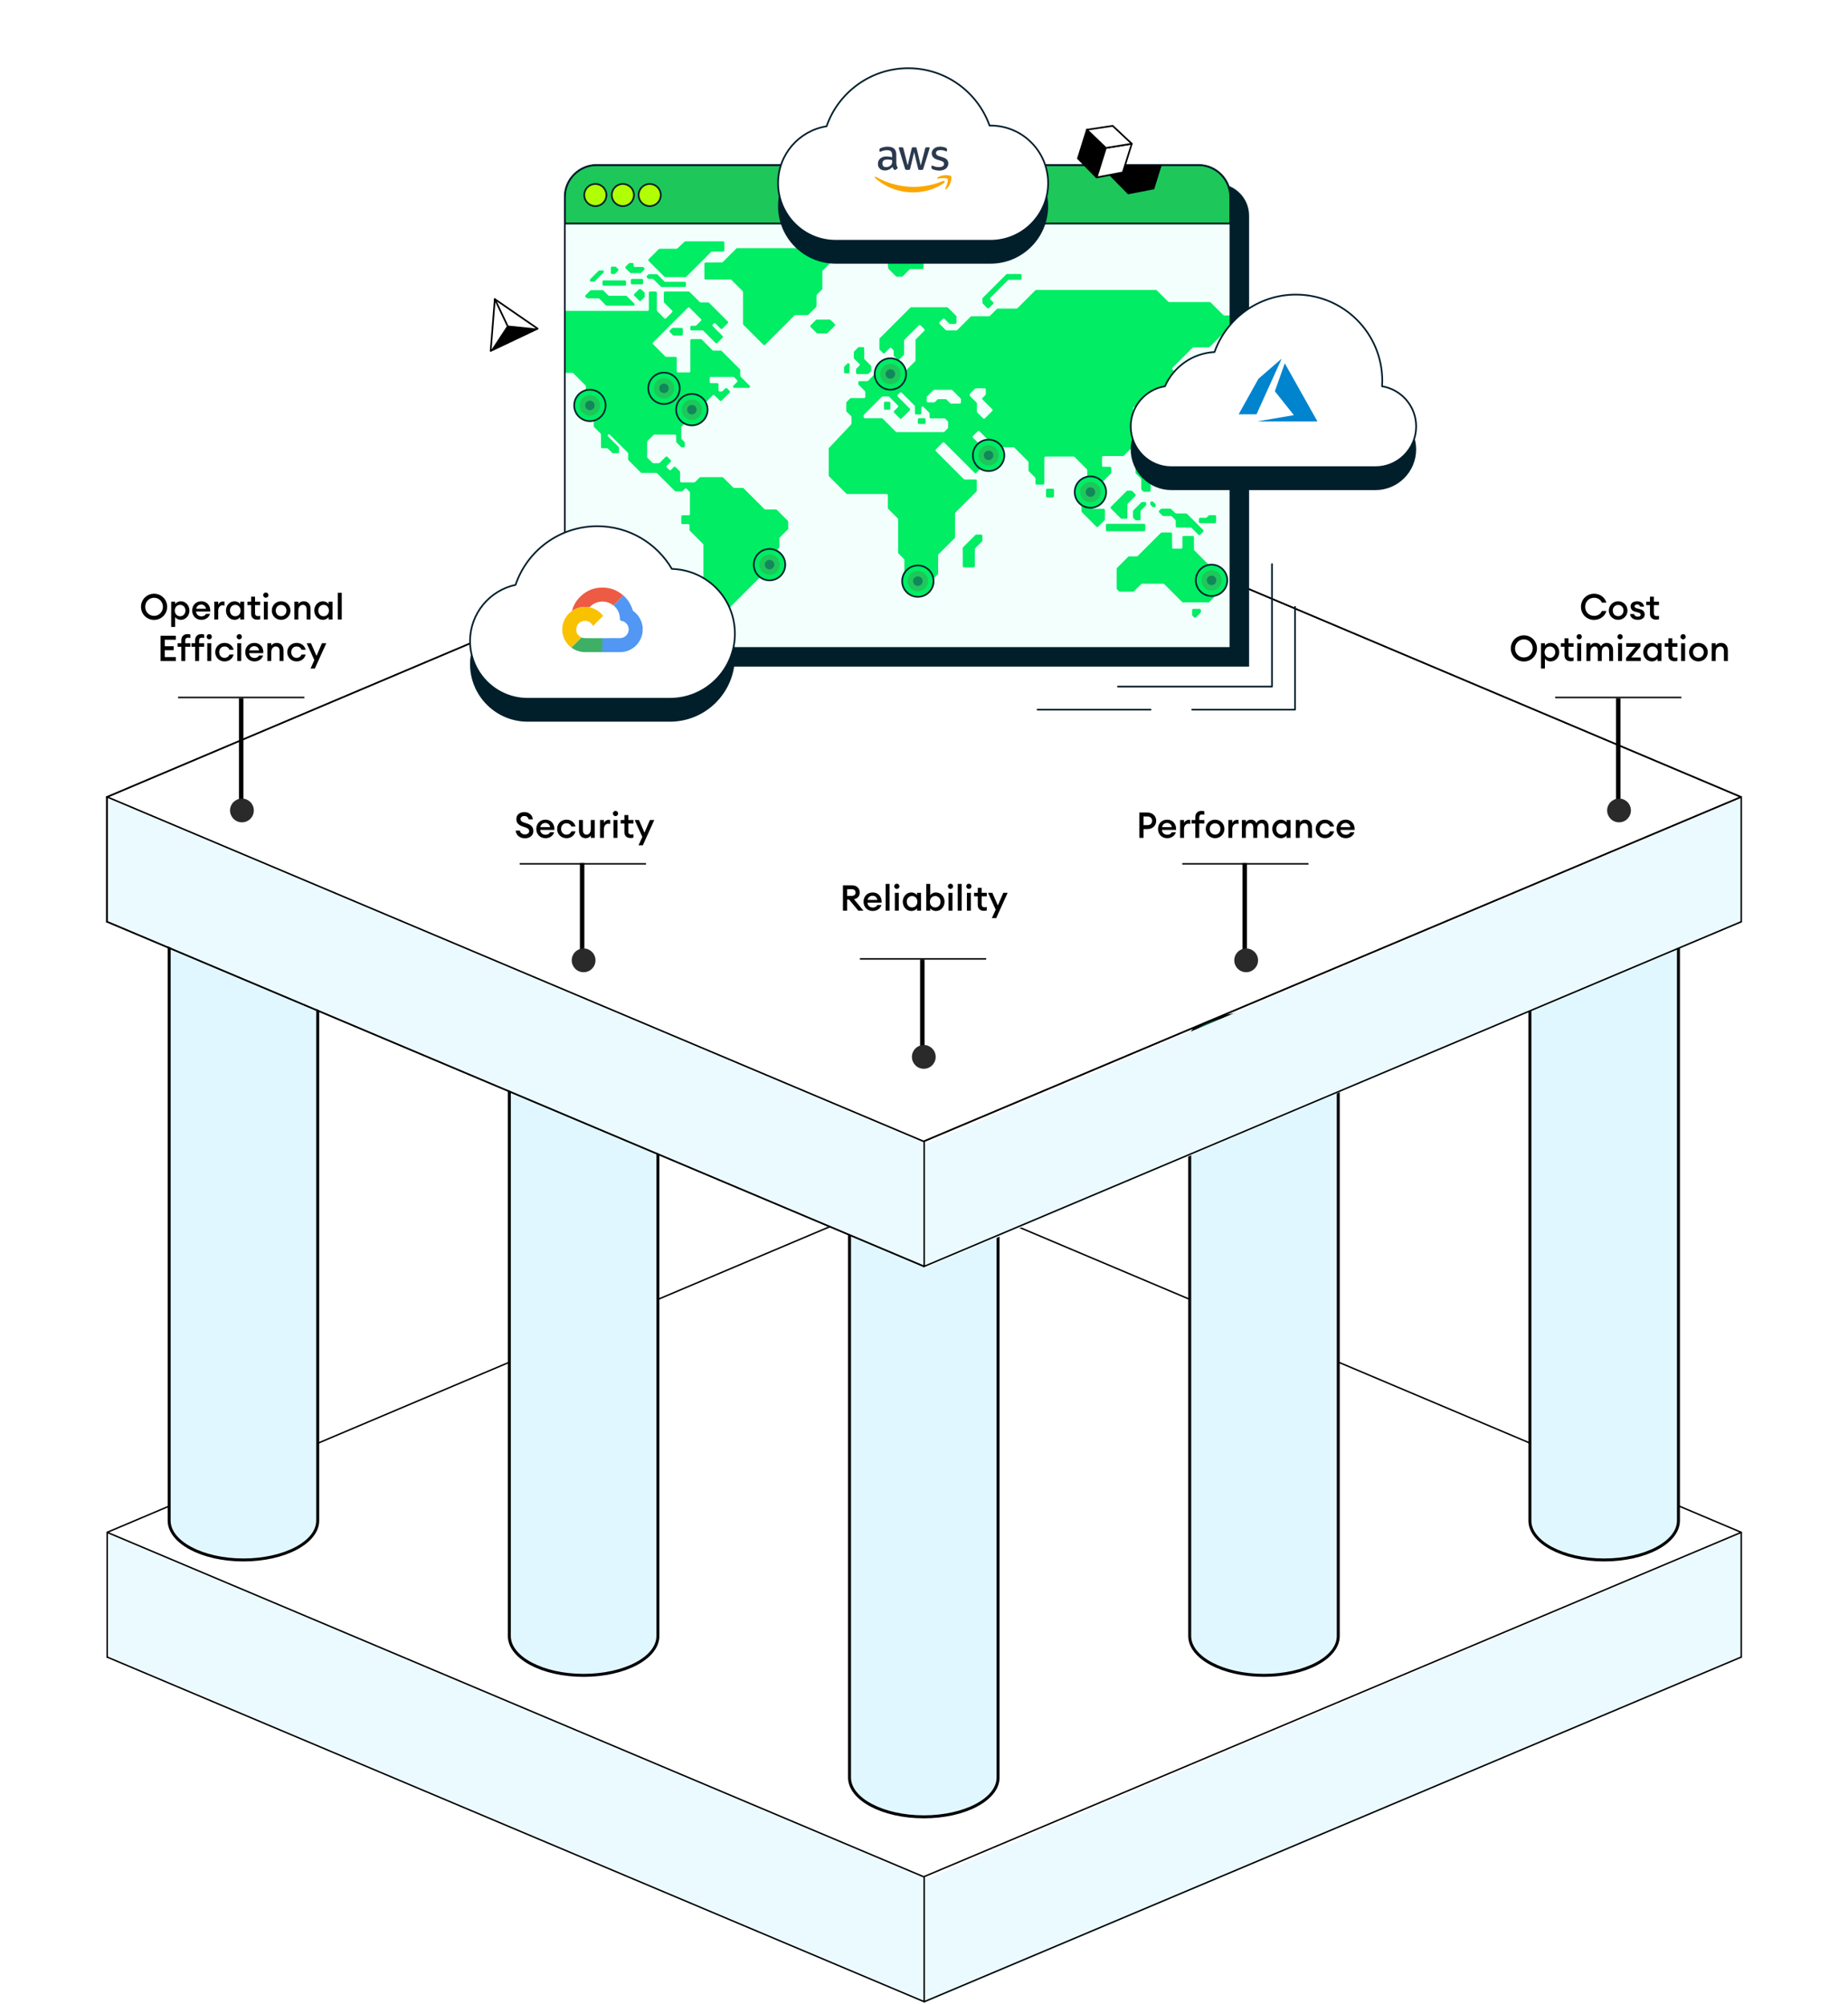 <svg width="1244" height="1349" viewBox="0 0 1244 1349" fill="none" xmlns="http://www.w3.org/2000/svg">
<rect width="1244" height="1349" fill="white"/>
<rect width="597.408" height="83.336" transform="matrix(0.921 0.389 0.002 1 71.862 1031.39)" fill="#EBFAFF"/>
<rect width="597.498" height="83.405" transform="matrix(0.921 -0.391 0 1 622.139 1265.59)" fill="#EBFAFF"/>
<path d="M1172.14 1031V1116M622.138 1263V1348M72.138 1031V1116M72.332 1115.54L622.333 1347.54M621.944 1347.54L1171.94 1115.54M1172.14 1031.5L621.814 1263.36L72.138 1031.5L621.814 799L1172.14 1031.5Z" stroke="black" stroke-linejoin="round"/>
<path d="M113.862 620.707V1023.6C113.862 1038.2 136.25 1050.08 163.862 1050.08C191.474 1050.08 213.862 1038.25 213.862 1023.6V620.707H113.901H113.862Z" fill="#E1F7FF" stroke="black" stroke-width="2" stroke-linecap="round" stroke-linejoin="round"/>
<path d="M163.579 637.439C190.735 637.439 212.749 629.953 212.749 620.719C212.749 611.486 190.735 604 163.579 604C136.424 604 114.41 611.486 114.41 620.719C114.41 629.953 136.424 637.439 163.579 637.439Z" fill="#00684A" stroke="black" stroke-width="2" stroke-linejoin="round"/>
<path d="M342.861 698.396V1101.29C342.861 1115.89 365.249 1127.77 392.861 1127.77C420.473 1127.77 442.861 1115.94 442.861 1101.29V698.396H342.901H342.861Z" fill="#E1F7FF" stroke="black" stroke-width="2" stroke-linecap="round" stroke-linejoin="round"/>
<path d="M392.579 715.127C419.734 715.127 441.748 707.641 441.748 698.408C441.748 689.174 419.734 681.688 392.579 681.688C365.423 681.688 343.409 689.174 343.409 698.408C343.409 707.641 365.423 715.127 392.579 715.127Z" fill="#00684A" stroke="black" stroke-width="2" stroke-linejoin="round"/>
<path d="M800.861 698.396V1101.29C800.861 1115.89 823.249 1127.77 850.861 1127.77C878.473 1127.77 900.861 1115.94 900.861 1101.29V698.396H800.901H800.861Z" fill="#E1F7FF" stroke="black" stroke-width="2" stroke-linecap="round" stroke-linejoin="round"/>
<path d="M850.579 715.127C877.734 715.127 899.748 707.641 899.748 698.408C899.748 689.174 877.734 681.688 850.579 681.688C823.423 681.688 801.409 689.174 801.409 698.408C801.409 707.641 823.423 715.127 850.579 715.127Z" fill="#00684A" stroke="black" stroke-width="2" stroke-linejoin="round"/>
<path d="M571.861 793.626V1196.52C571.861 1211.12 594.249 1223 621.861 1223C649.473 1223 671.861 1211.17 671.861 1196.52V793.626H571.901H571.861Z" fill="#E1F7FF" stroke="black" stroke-width="2" stroke-linecap="round" stroke-linejoin="round"/>
<path d="M1029.86 620.707V1023.6C1029.86 1038.2 1052.25 1050.08 1079.86 1050.08C1107.47 1050.08 1129.86 1038.25 1129.86 1023.6V620.707H1029.9H1029.86Z" fill="#E1F7FF" stroke="black" stroke-width="2" stroke-linecap="round" stroke-linejoin="round"/>
<path d="M1079.58 637.439C1106.73 637.439 1128.75 629.953 1128.75 620.719C1128.75 611.486 1106.73 604 1079.58 604C1052.42 604 1030.41 611.486 1030.41 620.719C1030.41 629.953 1052.42 637.439 1079.58 637.439Z" fill="#00684A" stroke="black" stroke-width="2" stroke-linejoin="round"/>
<path d="M1171.86 536V621" stroke="black" stroke-miterlimit="10"/>
<path d="M621.861 768V853" stroke="black" stroke-miterlimit="10"/>
<path d="M71.862 536V621" stroke="black" stroke-miterlimit="10"/>
<path d="M1171.86 536.496L621.538 768.361L71.862 536.496L621.538 304L1171.86 536.496Z" fill="white" stroke="black" stroke-linecap="round" stroke-linejoin="round"/>
<line x1="72.056" y1="620.539" x2="622.056" y2="852.539" stroke="black"/>
<line x1="621.667" y1="852.539" x2="1171.67" y2="620.539" stroke="black"/>
<rect width="597.408" height="83.336" transform="matrix(0.921 0.389 0.002 1 71.862 536.386)" fill="#EBFAFF"/>
<rect width="597.498" height="83.405" transform="matrix(0.921 -0.391 0 1 622.139 770.594)" fill="#EBFAFF"/>
<path d="M1172.14 536V621M622.138 768V853M72.138 536V621M72.332 620.539L622.333 852.539M621.944 852.539L1171.94 620.539M1172.14 536.496L621.814 768.361L72.138 536.496L621.814 304L1172.14 536.496Z" stroke="black" stroke-linejoin="round"/>
<g clip-path="url(#clip0_6_603)">
<path d="M333.097 201.363L347.511 211.297L361.936 221.232L346.115 228.738L330.293 236.243L331.7 218.803L333.097 201.363Z" fill="white" stroke="black" stroke-width="1.135" stroke-linecap="round" stroke-linejoin="round"/>
<path d="M341.531 219.103L330.293 236.243L361.936 221.232L341.531 219.103Z" fill="black"/>
<path d="M341.531 219.103L333.098 201.363" stroke="black" stroke-width="1.135" stroke-linecap="round" stroke-linejoin="round"/>
<path d="M414.286 123.662H819.345C831.204 123.662 840.837 133.286 840.837 145.134V448.743H392.794V145.134C392.794 133.286 402.428 123.662 414.286 123.662Z" fill="#011F2B"/>
<path d="M401.713 111.111H806.638C818.496 111.111 828.13 120.725 828.13 132.583V436.182H380.221V132.573C380.221 120.725 389.844 111.101 401.713 111.101V111.111Z" fill="#F3FFFD"/>
<path d="M598.349 175.362H620.866C621.332 175.362 621.704 175.734 621.704 176.2V180.283C621.704 180.748 621.332 181.121 620.866 181.121H612.919C612.702 181.121 612.484 181.203 612.329 181.369L607.683 186.011C607.528 186.166 607.311 186.259 607.093 186.259H603.71C603.492 186.259 603.275 186.176 603.12 186.011L598.132 181.028C597.998 180.893 597.905 180.707 597.894 180.511L597.522 176.272C597.48 175.786 597.863 175.362 598.349 175.362Z" fill="#00ED64"/>
<path d="M622.242 281.503H618.703C618.24 281.503 617.865 281.878 617.865 282.341V284.553C617.865 285.016 618.24 285.391 618.703 285.391H622.242C622.705 285.391 623.08 285.016 623.08 284.553V282.341C623.08 281.878 622.705 281.503 622.242 281.503Z" fill="#00ED64"/>
<path d="M598.525 270.431H595.876C595.413 270.431 595.038 270.806 595.038 271.269V274.949C595.038 275.412 595.413 275.787 595.876 275.787H598.525C598.988 275.787 599.363 275.412 599.363 274.949V271.269C599.363 270.806 598.988 270.431 598.525 270.431Z" fill="#00ED64"/>
<path d="M827.291 212.352H824.083C823.866 212.352 823.649 212.269 823.494 212.104L814.957 203.575C814.802 203.42 814.584 203.327 814.367 203.327H786.946C786.728 203.327 786.511 203.244 786.356 203.078L778.699 195.428C778.543 195.273 778.326 195.18 778.109 195.18H697.552C697.335 195.18 697.118 195.263 696.962 195.428L684.897 207.482C684.742 207.638 684.525 207.731 684.307 207.731H671.642C671.424 207.731 671.207 207.813 671.052 207.979L666.406 212.621C666.251 212.776 666.033 212.869 665.816 212.869H654.03C653.813 212.869 653.595 212.951 653.44 213.117L644.386 222.163C644.231 222.318 644.013 222.411 643.796 222.411H637.225C637.008 222.411 636.791 222.328 636.636 222.163L632.476 218.007C632.155 217.686 632.155 217.159 632.476 216.828L634.638 214.667C634.959 214.347 635.497 214.347 635.818 214.667L638.943 217.79C639.098 217.945 639.316 218.038 639.533 218.038H643.01C643.475 218.038 643.848 217.665 643.848 217.2V213.137C643.848 212.92 643.765 212.703 643.6 212.548L638.105 207.059C637.95 206.904 637.732 206.811 637.515 206.811H613.436C613.219 206.811 613.001 206.893 612.846 207.059L592.213 227.673C592.058 227.828 591.965 228.045 591.965 228.262V234.889C591.965 235.106 592.058 235.323 592.213 235.478L594.376 237.639C594.696 237.959 595.224 237.959 595.555 237.639L598.877 234.32C599.198 234 599.725 234 600.057 234.32L601.35 235.612C601.505 235.767 601.598 235.985 601.598 236.202V239.138C601.598 239.355 601.691 239.572 601.847 239.727L604.154 242.032C604.475 242.353 605.003 242.353 605.334 242.032L608.335 239.034C608.49 238.879 608.583 238.662 608.583 238.445V229.275C608.583 229.058 608.666 228.841 608.831 228.686L618.506 219.02C618.827 218.699 619.355 218.699 619.686 219.02L622.19 221.522C622.511 221.842 622.511 222.38 622.19 222.7L616.53 228.355C616.375 228.51 616.282 228.727 616.282 228.944V242.591C616.282 242.808 616.199 243.025 616.033 243.18L609.783 249.424C609.628 249.579 609.411 249.672 609.194 249.672H591.333C591.116 249.672 590.899 249.755 590.744 249.92L584.359 256.299C584.204 256.454 583.987 256.547 583.769 256.547H578.606C578.14 256.547 577.768 256.919 577.768 257.384V258.449C577.768 258.666 577.85 258.883 578.016 259.038L582.228 263.246C582.383 263.401 582.476 263.618 582.476 263.835V267.144C582.476 267.609 582.103 267.981 581.638 267.981H572.832C572.615 267.981 572.397 268.064 572.242 268.229L569.914 270.555C569.759 270.71 569.665 270.927 569.665 271.144V276.5C569.665 276.717 569.748 276.934 569.914 277.089L572.925 280.097C573.08 280.252 573.173 280.469 573.173 280.686V285.163C573.173 285.38 573.091 285.576 572.946 285.731L558.097 301.497C557.952 301.652 557.869 301.859 557.869 302.066V320.116C557.869 320.333 557.952 320.55 558.117 320.705L569.717 332.294C569.872 332.449 570.09 332.542 570.307 332.542H596.838C597.304 332.542 597.677 332.914 597.677 333.38V341.981C597.677 342.198 597.77 342.415 597.925 342.57L604.34 348.98C604.496 349.135 604.589 349.352 604.589 349.569V372.044C604.589 372.261 604.672 372.478 604.837 372.633L608.542 376.334C608.697 376.489 608.79 376.707 608.79 376.924V392.793C608.79 393.01 608.883 393.227 609.038 393.382L612.598 396.938C612.753 397.093 612.97 397.186 613.188 397.186H620.379C620.597 397.186 620.814 397.104 620.969 396.938L631.244 386.672C631.4 386.517 631.493 386.3 631.493 386.083V373.719C631.493 373.502 631.586 373.285 631.741 373.13L642.648 362.233C642.803 362.078 642.896 361.861 642.896 361.644V345.62C642.896 345.403 642.979 345.186 643.144 345.031L657.31 330.878C657.465 330.723 657.559 330.506 657.559 330.289V323.6C657.559 323.135 657.186 322.762 656.72 322.762H649.374C649.156 322.762 648.939 322.68 648.784 322.514L629.972 303.709C629.651 303.389 629.651 302.851 629.972 302.531L634.545 297.961C634.866 297.641 635.394 297.641 635.725 297.961L656.079 318.296C656.4 318.617 656.938 318.617 657.258 318.296L667.347 308.217C667.668 307.896 667.668 307.359 667.347 307.038L654.972 294.674C654.651 294.353 654.651 293.816 654.972 293.495L658.148 290.322C658.469 290.001 658.997 290.001 659.328 290.322L669.841 300.825C669.996 300.98 670.214 301.073 670.431 301.073H682.238C682.455 301.073 682.672 301.156 682.827 301.321L692.12 310.605C692.275 310.76 692.368 310.977 692.368 311.194V316.663C692.368 316.88 692.451 317.097 692.616 317.252L696.776 321.408C696.931 321.563 697.024 321.78 697.024 321.997V325.378C697.024 325.843 697.397 326.215 697.863 326.215H702.157C702.623 326.215 702.995 325.843 702.995 325.378V308.155C702.995 307.69 703.368 307.317 703.833 307.317H722.718C722.935 307.317 723.152 307.4 723.308 307.565L731.617 315.867C731.772 316.022 731.865 316.239 731.865 316.456V330.144C731.865 330.361 731.948 330.578 732.113 330.733L736.998 335.613C737.318 335.933 737.856 335.933 738.177 335.613L740.164 333.628C740.485 333.307 740.485 332.77 740.164 332.449L737.722 330.009C737.401 329.689 737.401 329.151 737.722 328.831L747.821 318.741C747.976 318.586 748.07 318.369 748.07 318.152V315.061C748.07 314.595 747.697 314.223 747.231 314.223H742.658C742.192 314.223 741.82 313.851 741.82 313.386V307.824C741.82 307.359 742.192 306.987 742.658 306.987H755.954C756.172 306.987 756.389 306.904 756.544 306.738L762.96 300.329C763.115 300.174 763.208 299.957 763.208 299.74V288.605C763.208 288.388 763.125 288.171 762.96 288.016L761.666 286.724C761.346 286.403 761.346 285.866 761.666 285.545L766.581 280.635C766.737 280.48 766.83 280.263 766.83 280.045V279.063C766.83 278.598 766.457 278.226 765.992 278.226H763.581C763.115 278.226 762.743 277.854 762.743 277.389V274.804C762.743 274.339 763.115 273.967 763.581 273.967H767.461C767.678 273.967 767.896 274.049 768.051 274.215L773.835 279.994C773.99 280.149 774.084 280.366 774.084 280.583V285.08C774.084 285.824 774.984 286.197 775.512 285.669L777.933 283.25C778.088 283.095 778.181 282.878 778.181 282.661V273.512C778.181 273.295 778.264 273.078 778.43 272.923L792.358 259.007C792.513 258.852 792.606 258.635 792.606 258.418V252.463C792.606 252.246 792.523 252.029 792.358 251.874L789.274 248.793C788.953 248.473 788.953 247.946 789.274 247.615L802.84 234.062C802.995 233.907 803.212 233.814 803.43 233.814H813.715C813.932 233.814 814.15 233.731 814.305 233.565L827.964 219.919C828.119 219.764 828.212 219.547 828.212 219.33V213.189C828.212 212.724 827.84 212.352 827.374 212.352H827.291ZM638.198 287.83C638.198 288.047 638.115 288.264 637.95 288.419L635.756 290.611C635.601 290.766 635.383 290.859 635.166 290.859H603.595C603.378 290.859 603.161 290.776 603.006 290.611L594.158 281.772C594.003 281.617 593.786 281.524 593.569 281.524H582.217C581.752 281.524 581.379 281.152 581.379 280.686V279.725C581.379 279.508 581.472 279.291 581.627 279.136L593.62 267.154C593.776 266.999 593.993 266.906 594.21 266.906H598.049C598.266 266.906 598.484 266.988 598.639 267.154L604.423 272.933C604.744 273.253 604.744 273.791 604.423 274.111L601.909 276.624C601.588 276.944 601.588 277.482 601.909 277.802L605.789 281.679C606.11 281.999 606.638 281.999 606.969 281.679L612.432 276.22C612.753 275.9 612.753 275.373 612.432 275.042L604.361 266.978C604.04 266.658 604.04 266.12 604.361 265.8L605.82 264.342C606.141 264.021 606.669 264.021 607 264.342L615.64 272.974C615.795 273.129 615.888 273.346 615.888 273.563V278.164C615.888 278.629 616.261 279.001 616.727 279.001H619.376C619.841 279.001 620.214 278.629 620.214 278.164V274.494C620.214 273.75 621.114 273.377 621.642 273.905L625.512 277.771C625.667 277.926 625.76 278.143 625.76 278.36V280.811C625.76 281.276 626.133 281.648 626.598 281.648H635.735C635.953 281.648 636.17 281.731 636.325 281.896L637.96 283.529C638.115 283.684 638.208 283.902 638.208 284.119V287.83H638.198ZM646.88 270.845C646.88 271.31 646.507 271.682 646.042 271.682H640.226C640.009 271.682 639.792 271.599 639.636 271.434L637.153 268.953C636.998 268.798 636.78 268.705 636.563 268.705H631.638C631.42 268.705 631.203 268.787 631.048 268.953L629.392 270.607C629.237 270.762 629.02 270.855 628.802 270.855H624.643C624.177 270.855 623.804 270.483 623.804 270.018V267.474C623.804 267.257 623.887 267.04 624.053 266.885L628.295 262.646C628.451 262.491 628.668 262.398 628.885 262.398H640.485C640.702 262.398 640.919 262.481 641.075 262.646L646.621 268.188C646.776 268.343 646.869 268.56 646.869 268.777V270.845H646.88ZM667.927 276.665L662.981 281.607C662.66 281.927 662.132 281.927 661.801 281.607L657.869 277.678C657.714 277.523 657.621 277.306 657.621 277.089V271.579C657.621 271.361 657.538 271.144 657.372 270.989L653.016 266.637C652.85 266.472 652.768 266.244 652.768 266.017L652.788 265.469C652.788 265.262 652.881 265.066 653.037 264.911L656.306 261.644C656.462 261.489 656.679 261.396 656.896 261.396H662.763C663.229 261.396 663.602 261.768 663.602 262.233V265.303C663.602 265.52 663.519 265.738 663.353 265.893L661.439 267.805C661.118 268.126 661.118 268.653 661.439 268.984L667.927 275.466C668.248 275.786 668.248 276.313 667.927 276.644V276.665Z" fill="#00ED64"/>
<path d="M577.664 233.896L575.026 236.533C574.87 236.688 574.777 236.905 574.777 237.122V240.906C574.777 241.123 574.86 241.34 575.026 241.495L578.492 244.958C578.813 245.279 578.813 245.816 578.492 246.137L576.526 248.101C576.371 248.256 576.278 248.473 576.278 248.69V250.944C576.278 251.409 576.65 251.781 577.116 251.781H584.101C584.318 251.781 584.535 251.699 584.69 251.533L586.201 250.024C586.356 249.869 586.45 249.652 586.45 249.435V246.664C586.45 246.447 586.367 246.23 586.201 246.075L582 241.877C581.845 241.722 581.752 241.505 581.752 241.288V234.506C581.752 234.041 581.379 233.669 580.914 233.669H578.244C578.027 233.669 577.809 233.752 577.654 233.917L577.664 233.896Z" fill="#00ED64"/>
<path d="M570.441 244.72L568.434 246.726C568.279 246.881 568.186 247.098 568.186 247.315V250.468C568.186 250.934 568.558 251.306 569.024 251.306H571.031C571.497 251.306 571.869 250.934 571.869 250.468V245.299C571.869 244.555 570.969 244.183 570.441 244.71V244.72Z" fill="#00ED64"/>
<path d="M677.363 184.698L661.604 200.442C661.449 200.597 661.355 200.815 661.355 201.032V203.823C661.355 204.04 661.438 204.257 661.604 204.412L664.563 207.369C664.884 207.689 665.422 207.689 665.743 207.369L668.526 204.588C668.847 204.267 668.847 203.73 668.526 203.409L666.716 201.6C666.395 201.28 666.395 200.742 666.716 200.422L678.543 188.605C678.698 188.45 678.915 188.357 679.133 188.357H686.862C687.328 188.357 687.701 187.985 687.701 187.52V185.266C687.701 184.801 687.328 184.429 686.862 184.429H677.953C677.736 184.429 677.519 184.511 677.363 184.677V184.698Z" fill="#00ED64"/>
<path d="M656.586 360.114L648.328 368.364C648.173 368.519 648.08 368.736 648.08 368.953V381.111C648.08 381.576 648.453 381.948 648.918 381.948H655.386C655.851 381.948 656.224 381.576 656.224 381.111V369.635C656.224 369.418 656.306 369.201 656.472 369.046L661.077 364.446C661.232 364.291 661.325 364.074 661.325 363.856V360.703C661.325 360.238 660.953 359.866 660.487 359.866H657.176C656.958 359.866 656.741 359.949 656.586 360.114Z" fill="#00ED64"/>
<path d="M708.665 328.976H704.971C704.508 328.976 704.133 329.351 704.133 329.813V334.052C704.133 334.514 704.508 334.889 704.971 334.889H708.665C709.128 334.889 709.503 334.514 709.503 334.052V329.813C709.503 329.351 709.128 328.976 708.665 328.976Z" fill="#00ED64"/>
<path d="M724.312 334.083V335.757C724.312 335.974 724.394 336.192 724.56 336.347L727.799 339.582C727.954 339.737 728.047 339.955 728.047 340.172V344.193C728.047 344.41 728.13 344.627 728.295 344.782L738.043 354.521C738.364 354.841 738.902 354.841 739.223 354.521L743.517 350.231C743.672 350.076 743.765 349.858 743.765 349.641V343.346C743.765 342.88 743.393 342.508 742.927 342.508H735.911C735.694 342.508 735.477 342.425 735.321 342.26L726.536 333.483C726.381 333.328 726.164 333.235 725.936 333.235H725.15C724.694 333.235 724.322 333.617 724.322 334.072L724.312 334.083Z" fill="#00ED64"/>
<path d="M758.439 330.495L747.801 341.123C747.48 341.443 747.48 341.981 747.801 342.301L754.434 348.928C754.589 349.083 754.806 349.176 755.024 349.176H758.097C758.563 349.176 758.935 348.804 758.935 348.339V339.593C758.935 339.376 759.018 339.159 759.184 339.004L764.306 333.886C764.626 333.566 764.626 333.028 764.306 332.708L762.112 330.516C761.957 330.361 761.75 330.268 761.522 330.268H759.039C758.821 330.258 758.604 330.34 758.449 330.506L758.439 330.495Z" fill="#00ED64"/>
<path d="M764.398 312.352V318.152C764.398 318.369 764.481 318.586 764.646 318.741L767.978 322.07C768.134 322.225 768.227 322.442 768.227 322.659V329.1C768.227 329.317 768.309 329.534 768.475 329.689L769.593 330.806C769.748 330.961 769.965 331.054 770.182 331.054H773.721C774.187 331.054 774.559 330.682 774.559 330.216V325.606C774.559 325.389 774.477 325.171 774.311 325.016L768.465 319.175C768.309 319.02 768.216 318.803 768.216 318.586V312.332C768.216 311.866 767.844 311.494 767.378 311.494H765.226C764.76 311.494 764.388 311.866 764.388 312.332L764.398 312.352Z" fill="#00ED64"/>
<path d="M768.257 338.218L762.908 343.563C762.752 343.718 762.659 343.935 762.659 344.152V348.101C762.659 348.318 762.742 348.535 762.908 348.691L764.232 350.014C764.387 350.169 764.605 350.262 764.822 350.262H766.933C767.398 350.262 767.771 349.89 767.771 349.425V344.193C767.771 343.976 767.854 343.759 768.019 343.604L771.331 340.296C771.486 340.141 771.579 339.924 771.579 339.707V338.807C771.579 338.342 771.206 337.97 770.741 337.97H768.857C768.64 337.97 768.423 338.053 768.268 338.218H768.257Z" fill="#00ED64"/>
<path d="M774.343 338.363V339.366C774.343 339.583 774.426 339.8 774.591 339.955L775.885 341.247C776.04 341.402 776.257 341.495 776.474 341.495H777.126C777.592 341.495 777.964 341.123 777.964 340.658V339.831C777.964 339.614 777.882 339.397 777.716 339.242L776.278 337.804C776.133 337.66 775.936 337.577 775.74 337.567L775.233 337.536C774.757 337.505 774.353 337.887 774.353 338.363H774.343Z" fill="#00ED64"/>
<path d="M770.1 352.598H745.297C744.834 352.598 744.459 352.973 744.459 353.436V356.775C744.459 357.237 744.834 357.612 745.297 357.612H770.1C770.563 357.612 770.939 357.237 770.939 356.775V353.436C770.939 352.973 770.563 352.598 770.1 352.598Z" fill="#00ED64"/>
<path d="M781.379 342.653L780.303 343.728C779.982 344.049 779.982 344.586 780.303 344.907L782.507 347.109C782.662 347.264 782.88 347.357 783.097 347.357H788.219C788.436 347.357 788.654 347.44 788.809 347.605L791.209 350.003C791.365 350.159 791.458 350.376 791.458 350.593V354.273C791.458 354.738 791.83 355.11 792.296 355.11H801.547C801.764 355.11 801.981 355.193 802.137 355.359L806.731 359.949C807.052 360.269 807.59 360.269 807.911 359.949L809.939 357.922C810.26 357.602 810.26 357.064 809.939 356.744L799.074 345.889C798.919 345.734 798.701 345.641 798.484 345.641H791.717C791.499 345.641 791.282 345.558 791.127 345.393L788.395 342.663C788.24 342.508 788.022 342.415 787.805 342.415H781.969C781.752 342.415 781.534 342.498 781.379 342.653Z" fill="#00ED64"/>
<path d="M768.258 301.787L766.167 303.875C765.847 304.195 765.847 304.733 766.167 305.053L767.378 306.263C767.699 306.583 768.237 306.583 768.558 306.263L770.876 303.947C771.031 303.792 771.124 303.575 771.124 303.358V302.365C771.124 301.9 770.751 301.528 770.286 301.528H768.847C768.63 301.528 768.413 301.611 768.258 301.776V301.787Z" fill="#00ED64"/>
<path d="M804.847 264.156V265.955C804.847 266.172 804.764 266.389 804.598 266.544L801.287 269.852C801.132 270.007 800.915 270.1 800.697 270.1H798.535C798.317 270.1 798.1 270.183 797.945 270.348L790.629 277.657C790.474 277.813 790.257 277.906 790.039 277.906H787.597C787.38 277.906 787.163 277.988 787.007 278.154L779.381 285.773C779.06 286.093 779.06 286.631 779.381 286.951L782.185 289.753C782.506 290.073 783.044 290.073 783.365 289.753L787.256 285.866C787.411 285.711 787.628 285.618 787.846 285.618H793.692C793.909 285.618 794.127 285.535 794.282 285.37L799.425 280.232C799.58 280.077 799.673 279.859 799.673 279.642V278.64C799.673 278.174 800.046 277.802 800.511 277.802H805.333C805.55 277.802 805.768 277.719 805.923 277.554L810.248 273.233C810.404 273.078 810.497 272.861 810.497 272.643V267.34C810.497 267.123 810.414 266.906 810.248 266.751L807.041 263.546C806.875 263.381 806.658 263.298 806.43 263.298L805.664 263.319C805.209 263.329 804.847 263.701 804.847 264.156Z" fill="#00ED64"/>
<path d="M813.653 347.005L812.37 348.287C812.215 348.442 811.997 348.535 811.78 348.535H807.9C807.434 348.535 807.062 348.908 807.062 349.373V351.316C807.062 351.782 807.434 352.154 807.9 352.154H817.823C818.289 352.154 818.661 351.782 818.661 351.316V347.605C818.661 347.14 818.289 346.768 817.823 346.768H814.232C814.015 346.768 813.798 346.85 813.643 347.016L813.653 347.005Z" fill="#00ED64"/>
<path d="M781.42 358.718L765.837 374.287C765.681 374.442 765.464 374.536 765.247 374.536H760.063C759.845 374.536 759.628 374.618 759.473 374.784L751.94 382.31C751.785 382.465 751.691 382.682 751.691 382.899V396.132C751.691 396.349 751.774 396.566 751.94 396.721L753.285 398.065C753.44 398.22 753.657 398.313 753.875 398.313H762.743C762.96 398.313 763.177 398.23 763.333 398.065L768.217 393.185C768.372 393.03 768.589 392.937 768.806 392.937H783.128C783.345 392.937 783.562 393.02 783.717 393.185L795.772 405.229C795.928 405.384 796.145 405.477 796.362 405.477H813.467C813.684 405.477 813.902 405.395 814.057 405.229L817.099 402.19C817.254 402.035 817.347 401.818 817.347 401.601V384.181C817.347 383.964 817.265 383.747 817.099 383.592L803.957 370.462C803.802 370.307 803.709 370.09 803.709 369.873V361.623C803.709 361.158 803.337 360.786 802.871 360.786H796.787C796.321 360.786 795.948 361.158 795.948 361.623V368.498C795.948 368.963 795.576 369.335 795.11 369.335H789.833C789.367 369.335 788.995 368.963 788.995 368.498V359.318C788.995 358.853 788.622 358.48 788.157 358.48H781.979C781.762 358.48 781.544 358.563 781.389 358.729L781.42 358.718Z" fill="#00ED64"/>
<path d="M802.746 414.492L803.864 415.609C804.185 415.929 804.723 415.929 805.044 415.609L808.138 412.518C808.293 412.363 808.386 412.146 808.386 411.929V410.688C808.386 410.223 808.013 409.851 807.548 409.851H803.336C802.871 409.851 802.498 410.223 802.498 410.688V413.903C802.498 414.12 802.581 414.337 802.746 414.492Z" fill="#00ED64"/>
<path d="M381.06 209.261H435.934C436.399 209.261 436.772 208.889 436.772 208.423V197.072C436.772 196.607 437.144 196.235 437.61 196.235H441.346C441.811 196.235 442.184 196.607 442.184 197.072V208.909C442.184 209.126 442.266 209.344 442.432 209.499L447.192 214.254C447.513 214.575 448.051 214.575 448.372 214.254L452.417 210.212C452.738 209.891 452.738 209.354 452.417 209.033L447.109 203.73C446.954 203.575 446.861 203.358 446.861 203.141V197.072C446.861 196.607 447.233 196.235 447.699 196.235H463.603C463.821 196.235 464.038 196.318 464.193 196.483L471.085 203.368C471.24 203.523 471.457 203.616 471.674 203.616H476.766C476.983 203.616 477.2 203.699 477.355 203.864L489.917 216.415C490.238 216.735 490.238 217.273 489.917 217.593L486.275 221.232C485.954 221.553 485.416 221.553 485.095 221.232L481.629 217.769C481.308 217.449 480.77 217.449 480.449 217.769L479.818 218.4C479.497 218.72 479.497 219.258 479.818 219.578L486.41 226.164C486.73 226.484 486.73 227.022 486.41 227.342L482.86 230.888C482.54 231.209 482.001 231.209 481.681 230.888L473.475 222.69C473.32 222.535 473.102 222.442 472.885 222.442H465.518C465.052 222.442 464.679 222.07 464.679 221.605V220.147C464.679 219.682 465.052 219.309 465.518 219.309H468.125C468.343 219.309 468.56 219.227 468.715 219.061L471.83 215.95C472.15 215.629 472.15 215.092 471.83 214.771L464.214 207.162C463.893 206.842 463.355 206.842 463.034 207.162L439.628 230.547C439.307 230.867 439.307 231.405 439.628 231.726L447.875 239.965C448.03 240.12 448.247 240.213 448.465 240.213H454.725C455.191 240.213 455.563 240.585 455.563 241.05V249.859C455.563 250.324 455.936 250.696 456.401 250.696H463.862C464.328 250.696 464.7 250.324 464.7 249.859V229.1C464.7 228.634 465.073 228.262 465.538 228.262H471.757C471.975 228.262 472.192 228.345 472.347 228.51L479.632 235.788C479.787 235.943 480.004 236.036 480.222 236.036H485.24C485.458 236.036 485.675 236.119 485.83 236.285L498.061 248.504C498.216 248.659 498.309 248.876 498.309 249.093V252.981C498.309 253.198 498.392 253.415 498.558 253.57L504.632 259.638C505.16 260.166 504.787 261.065 504.042 261.065H494.263C493.518 261.065 493.146 260.166 493.674 259.638L496.188 257.126C496.509 256.806 496.509 256.268 496.188 255.948L494.181 253.942C494.025 253.787 493.808 253.694 493.591 253.694H478.618C478.152 253.694 477.78 254.066 477.78 254.531V257.095C477.78 257.56 478.152 257.933 478.618 257.933H482.871C483.336 257.933 483.709 258.305 483.709 258.77V262.688C483.709 263.153 484.081 263.525 484.547 263.525H485.83C486.047 263.525 486.265 263.443 486.42 263.277L488.262 261.437C488.583 261.117 489.121 261.117 489.441 261.437L491.138 263.133C491.459 263.453 491.459 263.991 491.138 264.311L485.737 269.708C485.416 270.028 484.878 270.028 484.557 269.708L480.967 266.12C480.646 265.8 480.108 265.8 479.787 266.12L458.874 287.014C458.719 287.169 458.626 287.386 458.626 287.603V295.046C458.626 295.263 458.709 295.48 458.874 295.636L460.768 297.527C460.923 297.682 461.016 297.9 461.016 298.117V300.308C461.016 300.774 460.644 301.146 460.178 301.146H459.05C458.833 301.146 458.616 301.063 458.461 300.898L455.418 297.858C455.263 297.703 455.17 297.486 455.17 297.269V293.434C455.17 292.968 454.797 292.596 454.332 292.596H440.466C440.249 292.596 440.031 292.679 439.876 292.844L435.882 296.835C435.727 296.99 435.634 297.207 435.634 297.424V307.617C435.634 307.834 435.716 308.052 435.882 308.207L439.235 311.556C439.39 311.711 439.607 311.804 439.824 311.804H443.467C443.684 311.804 443.901 311.722 444.057 311.556L448.103 307.514C448.423 307.193 448.961 307.193 449.282 307.514L451.486 309.716C451.807 310.036 451.807 310.574 451.486 310.895L448.879 313.5C448.558 313.82 448.558 314.358 448.879 314.678L450.493 316.291C450.814 316.611 451.352 316.611 451.672 316.291L453.576 314.389C453.897 314.068 454.435 314.068 454.756 314.389L457.54 317.17C457.695 317.325 457.788 317.542 457.788 317.759V323.89C457.788 324.355 458.16 324.727 458.626 324.727H467.318C467.535 324.727 467.753 324.644 467.908 324.479L470.95 321.439C471.105 321.284 471.323 321.191 471.54 321.191H486.223C486.441 321.191 486.658 321.274 486.813 321.439L493.56 328.18C493.715 328.335 493.932 328.428 494.15 328.428H499.965C500.182 328.428 500.4 328.511 500.555 328.676L514.586 342.694C514.741 342.85 514.959 342.943 515.176 342.943H522.337C522.554 342.943 522.771 343.025 522.926 343.191L530.356 350.613C530.511 350.769 530.604 350.986 530.604 351.203V355.793C530.604 356.01 530.522 356.227 530.356 356.382L524.913 361.82C524.758 361.975 524.665 362.192 524.665 362.409V368.281C524.665 368.498 524.582 368.715 524.417 368.871L513.179 380.098C513.024 380.253 512.931 380.47 512.931 380.687V386.931C512.931 387.148 512.848 387.365 512.682 387.52L485.52 414.658C485.364 414.813 485.271 415.03 485.271 415.247V419.548C485.271 419.765 485.189 419.982 485.023 420.137L478.266 426.888C478.111 427.043 478.018 427.26 478.018 427.477V435.406C478.018 435.872 477.645 436.244 477.179 436.244H473.413C473.196 436.244 472.978 436.161 472.823 435.996L470.474 433.649C470.319 433.494 470.226 433.277 470.226 433.06V401.591C470.226 401.373 470.309 401.156 470.474 401.001L473.258 398.22C473.413 398.065 473.506 397.848 473.506 397.631V366.751C473.506 366.534 473.423 366.317 473.258 366.162L464.4 357.313C464.245 357.157 464.152 356.94 464.152 356.723V353.684C464.152 353.219 463.779 352.846 463.314 352.846H459.423C458.957 352.846 458.585 352.474 458.585 352.009V347.677C458.585 347.212 458.957 346.84 459.423 346.84H463.593C464.059 346.84 464.431 346.468 464.431 346.003V331.571C464.431 331.354 464.348 331.136 464.183 330.981L462.217 329.017C461.896 328.697 461.358 328.697 461.037 329.017L459.526 330.527C459.371 330.682 459.154 330.775 458.937 330.775H454.901C454.684 330.775 454.466 330.692 454.311 330.527L442.36 318.586C442.204 318.431 441.987 318.338 441.77 318.338H431.96C431.743 318.338 431.526 318.255 431.37 318.09L423.092 309.819C422.937 309.664 422.844 309.447 422.844 309.23V305.271C422.844 305.054 422.761 304.836 422.596 304.681L410.53 292.627C410.375 292.472 410.158 292.379 409.94 292.379C409.195 292.379 408.823 293.278 409.351 293.806L416.47 300.918C416.625 301.073 416.718 301.29 416.718 301.508V304.257C416.718 304.723 416.346 305.095 415.88 305.095H412.714C412.496 305.095 412.279 305.012 412.124 304.847L409.278 302.004C409.123 301.849 408.906 301.756 408.688 301.756H405.387C404.922 301.756 404.549 301.384 404.549 300.918V292.441C404.549 292.224 404.466 292.007 404.301 291.852L399.934 287.489C399.779 287.334 399.686 287.117 399.686 286.9V277.895C399.686 277.678 399.603 277.461 399.437 277.306L394.584 272.458C394.429 272.302 394.336 272.085 394.336 271.868V259.99C394.336 259.773 394.253 259.556 394.088 259.401L385.903 251.223C385.748 251.068 385.53 250.975 385.313 250.975H381.039C380.574 250.975 380.201 250.603 380.201 250.138V210.078C380.201 209.612 380.574 209.24 381.039 209.24L381.06 209.261Z" fill="#00ED64"/>
<path d="M394.15 198.768L397.348 195.573C397.503 195.418 397.72 195.325 397.938 195.325H405.595C405.812 195.325 406.03 195.408 406.185 195.573L409.475 198.861C409.631 199.016 409.848 199.109 410.065 199.109H421.375C421.592 199.109 421.81 199.191 421.965 199.357L426.973 204.36C427.501 204.888 427.128 205.787 426.383 205.787H408.492C408.275 205.787 408.058 205.704 407.903 205.539L403.484 201.125C403.329 200.97 403.112 200.876 402.894 200.876H395.734C395.568 200.876 395.403 200.825 395.258 200.732L394.244 200.039C393.809 199.739 393.757 199.129 394.13 198.768H394.15Z" fill="#00ED64"/>
<path d="M420.608 188.75H406.411C405.948 188.75 405.573 189.125 405.573 189.587V191.49C405.573 191.952 405.948 192.327 406.411 192.327H420.608C421.071 192.327 421.447 191.952 421.447 191.49V189.587C421.447 189.125 421.071 188.75 420.608 188.75Z" fill="#00ED64"/>
<path d="M402.945 182.299L397.347 187.892C397.192 188.047 397.099 188.264 397.099 188.481V188.74C397.099 189.205 397.471 189.577 397.937 189.577H399.799C400.017 189.577 400.234 189.494 400.389 189.329L406.246 183.478C406.774 182.95 406.401 182.051 405.656 182.051H403.535C403.318 182.051 403.1 182.134 402.945 182.299Z" fill="#00ED64"/>
<path d="M411.202 180.293V183.612C411.202 184.077 411.575 184.449 412.04 184.449H413.53C413.748 184.449 413.965 184.367 414.12 184.201L416.066 182.258C416.386 181.937 416.386 181.4 416.066 181.079L414.751 179.766C414.596 179.611 414.4 179.528 414.193 179.518L412.071 179.456C411.606 179.446 411.212 179.818 411.212 180.293H411.202Z" fill="#00ED64"/>
<path d="M423.331 177.295L421.189 179.435C420.868 179.756 420.868 180.293 421.189 180.614L424.179 183.602C424.335 183.757 424.552 183.85 424.769 183.85H431.009C431.226 183.85 431.443 183.767 431.599 183.602L433.637 181.565C433.958 181.245 433.958 180.707 433.637 180.386L433.202 179.952C433.047 179.797 432.83 179.704 432.613 179.704H427.377C426.911 179.704 426.539 179.332 426.539 178.867V177.864C426.539 177.399 426.166 177.027 425.7 177.027H423.921C423.703 177.027 423.486 177.109 423.331 177.275V177.295Z" fill="#00ED64"/>
<path d="M432.074 187.768H425.483C425.02 187.768 424.645 188.143 424.645 188.605V190.59C424.645 191.053 425.02 191.427 425.483 191.427H432.074C432.537 191.427 432.912 191.053 432.912 190.59V188.605C432.912 188.143 432.537 187.768 432.074 187.768Z" fill="#00ED64"/>
<path d="M430.077 194.829L427.003 197.899C426.683 198.22 426.683 198.757 427.003 199.078L430.325 202.396C430.646 202.717 431.184 202.717 431.505 202.396L433.729 200.174C433.884 200.019 433.978 199.802 433.978 199.584V197.434C433.978 197.217 433.895 197 433.729 196.845L431.711 194.829C431.556 194.674 431.339 194.581 431.122 194.581H430.666C430.449 194.581 430.232 194.674 430.077 194.829Z" fill="#00ED64"/>
<path d="M436.317 184.863L435.52 185.659C435.199 185.979 435.199 186.517 435.52 186.837L436.203 187.52C436.358 187.675 436.575 187.768 436.793 187.768H439.307C439.524 187.768 439.742 187.85 439.897 188.016L444.833 192.947C444.988 193.102 445.205 193.195 445.423 193.195H460.934C461.399 193.195 461.772 192.823 461.772 192.358V190.569C461.772 190.104 461.399 189.732 460.934 189.732H447.885C447.668 189.732 447.451 189.649 447.296 189.484L442.649 184.842C442.494 184.687 442.277 184.594 442.06 184.594H436.896C436.679 184.604 436.462 184.697 436.306 184.852L436.317 184.863Z" fill="#00ED64"/>
<path d="M443.436 167.722L436.648 174.504C436.327 174.825 436.327 175.362 436.648 175.683L447.244 186.269C447.399 186.424 447.616 186.517 447.834 186.517H461.43C461.648 186.517 461.865 186.434 462.02 186.269L478.69 169.614C478.846 169.459 479.063 169.366 479.28 169.366H486.762C487.227 169.366 487.6 168.994 487.6 168.529V163.287C487.6 162.822 487.227 162.45 486.762 162.45H461.368C461.151 162.45 460.944 162.533 460.799 162.677L455.998 167.226C455.843 167.371 455.636 167.454 455.429 167.454H444.036C443.819 167.454 443.601 167.536 443.446 167.702L443.436 167.722Z" fill="#00ED64"/>
<path d="M486.513 176.437L495.691 167.267C495.846 167.112 496.064 167.019 496.281 167.019H561.006C561.471 167.019 561.844 167.391 561.844 167.857V173.78C561.844 173.997 561.761 174.215 561.595 174.37L553.824 182.134C553.669 182.289 553.576 182.506 553.576 182.723V194.312C553.576 194.529 553.493 194.746 553.328 194.901L549.892 198.333C549.737 198.488 549.644 198.706 549.644 198.923V206.056C549.644 206.273 549.561 206.49 549.395 206.645L544.18 211.856C544.025 212.011 543.808 212.104 543.59 212.104H535.374C535.157 212.104 534.94 212.186 534.785 212.352L515.041 232.077C514.72 232.397 514.182 232.397 513.862 232.077L500.451 218.679C500.296 218.524 500.203 218.307 500.203 218.089V196.576C500.203 196.359 500.12 196.142 499.954 195.987L492.359 188.398C492.204 188.243 491.987 188.15 491.769 188.15H475.006C474.54 188.15 474.168 187.778 474.168 187.313V177.574C474.168 177.12 474.54 176.747 474.996 176.737L485.913 176.665C486.13 176.665 486.337 176.572 486.492 176.417L486.513 176.437Z" fill="#00ED64"/>
<path d="M549.21 215.422L545.681 218.948C545.36 219.268 545.36 219.806 545.681 220.126L549.779 224.22C549.934 224.375 550.151 224.468 550.369 224.468H556.443C556.66 224.468 556.877 224.385 557.032 224.22L561.937 219.32C562.258 218.999 562.258 218.462 561.937 218.141L559.143 215.35C558.988 215.195 558.771 215.102 558.543 215.102L549.779 215.174C549.561 215.174 549.354 215.267 549.199 215.422H549.21Z" fill="#00ED64"/>
<path d="M452.345 220.953L450.907 222.39C450.586 222.711 450.586 223.248 450.907 223.569L452.976 225.636C453.131 225.791 453.349 225.884 453.566 225.884H458.823C459.288 225.884 459.661 225.512 459.661 225.047V221.542C459.661 221.077 459.288 220.705 458.823 220.705H452.935C452.717 220.705 452.5 220.788 452.345 220.953Z" fill="#00ED64"/>
<path d="M380.221 150.385H828.264" stroke="#001E2B" stroke-width="1.135" stroke-linecap="round" stroke-linejoin="round"/>
<path d="M806.638 111.111H401.713C389.844 111.111 380.221 120.726 380.221 132.584V150.396H828.119V132.584C828.119 120.726 818.496 111.111 806.627 111.111H806.638Z" fill="#1EC75A" stroke="#011E2A" stroke-width="1.135" stroke-linecap="round" stroke-linejoin="round"/>
<path d="M401.713 111.111H806.782C818.641 111.111 828.274 120.736 828.274 132.583V436.182H380.221V132.573C380.221 120.725 389.854 111.101 401.713 111.101V111.111Z" stroke="#001E2B" stroke-width="1.135" stroke-linecap="round" stroke-linejoin="round"/>
<path d="M400.761 138.755C404.887 138.755 408.232 135.414 408.232 131.291C408.232 127.169 404.887 123.827 400.761 123.827C396.635 123.827 393.29 127.169 393.29 131.291C393.29 135.414 396.635 138.755 400.761 138.755Z" fill="#B1FF05" stroke="#011E2A" stroke-width="1.135" stroke-linecap="round" stroke-linejoin="round"/>
<path d="M419.274 138.755C423.4 138.755 426.745 135.414 426.745 131.291C426.745 127.169 423.4 123.827 419.274 123.827C415.148 123.827 411.803 127.169 411.803 131.291C411.803 135.414 415.148 138.755 419.274 138.755Z" fill="#B1FF05" stroke="#011E2A" stroke-width="1.135" stroke-linecap="round" stroke-linejoin="round"/>
<path d="M437.362 138.755C441.488 138.755 444.833 135.414 444.833 131.291C444.833 127.169 441.488 123.827 437.362 123.827C433.236 123.827 429.891 127.169 429.891 131.291C429.891 135.414 433.236 138.755 437.362 138.755Z" fill="#B1FF05" stroke="#011E2A" stroke-width="1.135" stroke-linecap="round" stroke-linejoin="round"/>
<path d="M397.098 283.468C402.938 283.468 407.673 278.737 407.673 272.902C407.673 267.067 402.938 262.337 397.098 262.337C391.257 262.337 386.522 267.067 386.522 272.902C386.522 278.737 391.257 283.468 397.098 283.468Z" fill="#00ED64" stroke="#01232F" stroke-width="1.135" stroke-linecap="round" stroke-linejoin="round"/>
<path d="M397.097 279.767C400.892 279.767 403.968 276.693 403.968 272.902C403.968 269.111 400.892 266.038 397.097 266.038C393.303 266.038 390.227 269.111 390.227 272.902C390.227 276.693 393.303 279.767 397.097 279.767Z" fill="#1EC75A"/>
<path d="M397.098 276.096C398.864 276.096 400.295 274.666 400.295 272.902C400.295 271.138 398.864 269.708 397.098 269.708C395.332 269.708 393.9 271.138 393.9 272.902C393.9 274.666 395.332 276.096 397.098 276.096Z" fill="#12875B"/>
<path d="M446.973 271.972C452.813 271.972 457.548 267.242 457.548 261.406C457.548 255.571 452.813 250.841 446.973 250.841C441.132 250.841 436.397 255.571 436.397 261.406C436.397 267.242 441.132 271.972 446.973 271.972Z" fill="#00ED64" stroke="#01232F" stroke-width="1.135" stroke-linecap="round" stroke-linejoin="round"/>
<path d="M446.972 268.271C450.767 268.271 453.843 265.198 453.843 261.406C453.843 257.615 450.767 254.542 446.972 254.542C443.178 254.542 440.102 257.615 440.102 261.406C440.102 265.198 443.178 268.271 446.972 268.271Z" fill="#1EC75A"/>
<path d="M446.973 264.601C448.739 264.601 450.17 263.17 450.17 261.406C450.17 259.642 448.739 258.212 446.973 258.212C445.207 258.212 443.775 259.642 443.775 261.406C443.775 263.17 445.207 264.601 446.973 264.601Z" fill="#12875B"/>
<path d="M465.734 286.341C471.575 286.341 476.31 281.611 476.31 275.776C476.31 269.941 471.575 265.21 465.734 265.21C459.894 265.21 455.159 269.941 455.159 275.776C455.159 281.611 459.894 286.341 465.734 286.341Z" fill="#00ED64" stroke="#01232F" stroke-width="1.135" stroke-linecap="round" stroke-linejoin="round"/>
<path d="M465.734 282.641C469.529 282.641 472.605 279.567 472.605 275.776C472.605 271.985 469.529 268.912 465.734 268.912C461.939 268.912 458.863 271.985 458.863 275.776C458.863 279.567 461.939 282.641 465.734 282.641Z" fill="#1EC75A"/>
<path d="M465.735 278.97C467.5 278.97 468.932 277.54 468.932 275.776C468.932 274.012 467.5 272.581 465.735 272.581C463.969 272.581 462.537 274.012 462.537 275.776C462.537 277.54 463.969 278.97 465.735 278.97Z" fill="#12875B"/>
<path d="M599.373 262.326C605.214 262.326 609.948 257.596 609.948 251.761C609.948 245.926 605.214 241.195 599.373 241.195C593.533 241.195 588.798 245.926 588.798 251.761C588.798 257.596 593.533 262.326 599.373 262.326Z" fill="#00ED64" stroke="#01232F" stroke-width="1.135" stroke-linecap="round" stroke-linejoin="round"/>
<path d="M599.373 258.625C603.167 258.625 606.244 255.552 606.244 251.761C606.244 247.97 603.167 244.896 599.373 244.896C595.578 244.896 592.502 247.97 592.502 251.761C592.502 255.552 595.578 258.625 599.373 258.625Z" fill="#1EC75A"/>
<path d="M599.373 254.955C601.139 254.955 602.571 253.525 602.571 251.761C602.571 249.996 601.139 248.566 599.373 248.566C597.607 248.566 596.176 249.996 596.176 251.761C596.176 253.525 597.607 254.955 599.373 254.955Z" fill="#12875B"/>
<path d="M665.475 317.087C671.315 317.087 676.05 312.357 676.05 306.521C676.05 300.686 671.315 295.956 665.475 295.956C659.634 295.956 654.899 300.686 654.899 306.521C654.899 312.357 659.634 317.087 665.475 317.087Z" fill="#00ED64" stroke="#01232F" stroke-width="1.135" stroke-linecap="round" stroke-linejoin="round"/>
<path d="M665.474 313.386C669.269 313.386 672.345 310.313 672.345 306.521C672.345 302.73 669.269 299.657 665.474 299.657C661.68 299.657 658.604 302.73 658.604 306.521C658.604 310.313 661.68 313.386 665.474 313.386Z" fill="#1EC75A"/>
<path d="M665.475 309.716C667.241 309.716 668.672 308.285 668.672 306.521C668.672 304.757 667.241 303.327 665.475 303.327C663.709 303.327 662.277 304.757 662.277 306.521C662.277 308.285 663.709 309.716 665.475 309.716Z" fill="#12875B"/>
<path d="M734.027 341.816C739.868 341.816 744.603 337.086 744.603 331.25C744.603 325.415 739.868 320.685 734.027 320.685C728.187 320.685 723.452 325.415 723.452 331.25C723.452 337.086 728.187 341.816 734.027 341.816Z" fill="#00ED64" stroke="#01232F" stroke-width="1.135" stroke-linecap="round" stroke-linejoin="round"/>
<path d="M734.028 338.115C737.823 338.115 740.899 335.042 740.899 331.25C740.899 327.459 737.823 324.386 734.028 324.386C730.233 324.386 727.157 327.459 727.157 331.25C727.157 335.042 730.233 338.115 734.028 338.115Z" fill="#1EC75A"/>
<path d="M734.028 334.445C735.793 334.445 737.225 333.014 737.225 331.25C737.225 329.486 735.793 328.056 734.028 328.056C732.262 328.056 730.83 329.486 730.83 331.25C730.83 333.014 732.262 334.445 734.028 334.445Z" fill="#12875B"/>
<path d="M815.568 401.229C821.409 401.229 826.144 396.498 826.144 390.663C826.144 384.828 821.409 380.098 815.568 380.098C809.728 380.098 804.993 384.828 804.993 390.663C804.993 396.498 809.728 401.229 815.568 401.229Z" fill="#00ED64" stroke="#01232F" stroke-width="1.135" stroke-linecap="round" stroke-linejoin="round"/>
<path d="M815.568 397.528C819.363 397.528 822.439 394.454 822.439 390.663C822.439 386.872 819.363 383.799 815.568 383.799C811.773 383.799 808.697 386.872 808.697 390.663C808.697 394.454 811.773 397.528 815.568 397.528Z" fill="#1EC75A"/>
<path d="M815.569 393.857C817.334 393.857 818.766 392.427 818.766 390.663C818.766 388.899 817.334 387.469 815.569 387.469C813.803 387.469 812.371 388.899 812.371 390.663C812.371 392.427 813.803 393.857 815.569 393.857Z" fill="#12875B"/>
<path d="M518.011 390.663C523.851 390.663 528.586 385.933 528.586 380.098C528.586 374.263 523.851 369.532 518.011 369.532C512.17 369.532 507.436 374.263 507.436 380.098C507.436 385.933 512.17 390.663 518.011 390.663Z" fill="#00ED64" stroke="#01232F" stroke-width="1.135" stroke-linecap="round" stroke-linejoin="round"/>
<path d="M518.01 386.962C521.805 386.962 524.881 383.889 524.881 380.098C524.881 376.307 521.805 373.233 518.01 373.233C514.216 373.233 511.14 376.307 511.14 380.098C511.14 383.889 514.216 386.962 518.01 386.962Z" fill="#1EC75A"/>
<path d="M518.011 383.292C519.777 383.292 521.208 381.862 521.208 380.098C521.208 378.333 519.777 376.903 518.011 376.903C516.245 376.903 514.813 378.333 514.813 380.098C514.813 381.862 516.245 383.292 518.011 383.292Z" fill="#12875B"/>
<path d="M617.864 401.766C623.705 401.766 628.44 397.036 628.44 391.201C628.44 385.366 623.705 380.635 617.864 380.635C612.024 380.635 607.289 385.366 607.289 391.201C607.289 397.036 612.024 401.766 617.864 401.766Z" fill="#00ED64" stroke="#01232F" stroke-width="1.135" stroke-linecap="round" stroke-linejoin="round"/>
<path d="M617.864 398.065C621.659 398.065 624.735 394.992 624.735 391.201C624.735 387.41 621.659 384.336 617.864 384.336C614.069 384.336 610.993 387.41 610.993 391.201C610.993 394.992 614.069 398.065 617.864 398.065Z" fill="#1EC75A"/>
<path d="M617.864 394.395C619.63 394.395 621.062 392.965 621.062 391.201C621.062 389.436 619.63 388.006 617.864 388.006C616.099 388.006 614.667 389.436 614.667 391.201C614.667 392.965 616.099 394.395 617.864 394.395Z" fill="#12875B"/>
<path d="M759.318 130.702L759.339 130.785L776.951 127.404L782.052 111.111H748.888L746.735 117.976L759.297 130.774L759.318 130.702Z" fill="black"/>
<path d="M738.178 119.433L725.616 106.635L731.659 87.323L744.387 99.574L738.178 119.433Z" fill="black" stroke="black" stroke-width="1.135" stroke-linecap="round" stroke-linejoin="round"/>
<path d="M738.219 119.444L755.83 116.063L761.863 96.752L744.427 99.584L738.219 119.444Z" fill="white" stroke="black" stroke-width="1.135" stroke-linecap="round" stroke-linejoin="round"/>
<path d="M749.033 84.718L731.659 87.323L744.428 99.584L761.864 96.751L749.033 84.718Z" fill="white" stroke="black" stroke-width="1.135" stroke-linecap="round" stroke-linejoin="round"/>
<path d="M666.768 99.967C666.561 99.967 666.354 99.977 666.137 99.987C658.128 77.481 636.636 61.364 611.356 61.364C586.077 61.364 564.295 77.709 556.42 100.453C537.909 103.389 523.753 119.413 523.753 138.734C523.753 160.145 541.127 177.502 562.557 177.502H666.758C688.188 177.502 705.561 160.145 705.561 138.734C705.561 117.324 688.188 99.967 666.758 99.967H666.768Z" fill="#011F2B"/>
<path d="M666.768 84.522C666.561 84.522 666.354 84.532 666.137 84.542C658.128 62.036 636.636 45.919 611.356 45.919C586.077 45.919 564.295 62.264 556.42 85.007C537.909 87.944 523.753 103.968 523.753 123.289C523.753 144.7 541.127 162.057 562.557 162.057H666.758C688.188 162.057 705.561 144.7 705.561 123.289C705.561 101.879 688.188 84.522 666.758 84.522H666.768Z" fill="white" stroke="#001E2B" stroke-width="1.135" stroke-linecap="round" stroke-linejoin="round"/>
<path d="M615.351 102.489C615.165 103.254 614.999 103.967 614.823 104.681C614.119 107.606 613.426 110.522 612.722 113.447C612.702 113.551 612.66 113.664 612.629 113.768C612.474 114.192 612.288 114.336 611.833 114.347C611.253 114.347 610.674 114.347 610.105 114.347C609.701 114.347 609.442 114.161 609.318 113.789C609.09 113.106 608.873 112.424 608.666 111.731C607.518 107.948 606.369 104.174 605.22 100.39C605.138 100.122 605.034 99.863 605.034 99.574C605.034 99.295 605.148 99.15 605.427 99.15C606.069 99.15 606.721 99.129 607.362 99.16C607.673 99.181 607.89 99.336 608.004 99.625C608.263 100.277 608.387 100.959 608.552 101.631C609.359 104.774 610.156 107.927 610.953 111.08C610.963 111.132 610.994 111.194 611.025 111.297C611.336 109.994 611.626 108.754 611.915 107.513C612.495 105.043 613.074 102.572 613.664 100.101C613.85 99.295 614.037 99.16 614.875 99.16C615.34 99.16 615.806 99.16 616.272 99.171C616.675 99.171 616.924 99.398 617.017 99.77C617.193 100.452 617.348 101.135 617.513 101.817C618.269 105.001 619.024 108.196 619.811 111.39C619.893 111.08 619.976 110.78 620.059 110.47C620.949 107.027 621.839 103.585 622.729 100.153C622.946 99.294 623.132 99.16 624.022 99.16C624.446 99.16 624.871 99.16 625.295 99.16C625.709 99.16 625.854 99.326 625.792 99.729C625.678 100.411 625.409 101.062 625.212 101.724C624.001 105.621 622.78 109.519 621.559 113.427C621.29 114.274 621.145 114.388 620.256 114.378C619.79 114.378 619.324 114.378 618.859 114.357C618.393 114.336 618.217 114.181 618.093 113.727C617.927 113.127 617.793 112.527 617.648 111.928C616.913 108.868 616.179 105.808 615.444 102.747C615.423 102.685 615.403 102.623 615.371 102.499L615.351 102.489Z" fill="#2B3A4E"/>
<path d="M614.12 129.513C605.542 129.347 597.822 126.711 591.034 121.439C590.382 120.932 589.741 120.384 589.12 119.836C589.037 119.764 588.965 119.681 588.913 119.578C588.83 119.412 588.82 119.247 588.934 119.102C589.048 118.957 589.203 118.906 589.389 118.947C589.524 118.968 589.648 119.04 589.762 119.102C592.524 120.684 595.401 121.987 598.412 123.01C601.289 123.992 604.228 124.716 607.239 125.191C609.743 125.584 612.257 125.791 614.793 125.812C617.152 125.832 619.511 125.667 621.85 125.346C626.237 124.747 630.48 123.599 634.577 121.893C634.815 121.79 635.053 121.718 635.312 121.769C635.881 121.883 636.109 122.493 635.736 122.938C635.653 123.041 635.54 123.124 635.436 123.206C632.88 125.067 630.066 126.401 627.096 127.424C624.623 128.272 622.088 128.851 619.511 129.192C617.721 129.43 615.931 129.554 614.12 129.523V129.513Z" fill="#FBA701"/>
<path d="M600.739 112.383C600.181 113.013 599.58 113.561 598.856 113.954C597.294 114.791 595.648 114.988 593.951 114.492C592.275 114.006 591.147 112.558 591.013 110.811C590.899 109.405 591.168 108.113 592.172 107.048C592.999 106.17 594.034 105.694 595.214 105.477C596.683 105.218 598.142 105.384 599.591 105.653C599.86 105.704 600.119 105.766 600.388 105.828C600.47 105.849 600.553 105.87 600.553 105.725C600.543 104.908 600.605 104.081 600.429 103.265C600.15 101.962 599.425 101.342 598.07 101.156C596.373 100.928 594.779 101.28 593.217 101.9C592.979 101.993 592.751 102.096 592.492 102.148C592.213 102.2 592.058 102.117 592.027 101.838C591.975 101.362 591.965 100.876 592.047 100.391C592.089 100.132 592.306 99.998 592.513 99.884C593.175 99.522 593.9 99.284 594.624 99.098C596.352 98.654 598.09 98.592 599.839 99.016C601.847 99.512 602.912 100.845 603.254 102.83C603.347 103.389 603.368 103.947 603.368 104.505C603.368 106.076 603.368 107.638 603.368 109.209C603.368 110.439 603.523 111.618 604.165 112.703C604.361 113.024 604.299 113.282 603.999 113.51C603.595 113.809 603.181 114.088 602.747 114.337C602.436 114.523 602.147 114.45 601.857 114.151C601.474 113.758 601.205 113.292 600.957 112.807C600.884 112.672 600.822 112.538 600.739 112.383ZM597.532 107.389C597.035 107.389 596.528 107.4 596.042 107.524C594.996 107.772 594.262 108.33 594.044 109.436C593.972 109.819 593.982 110.191 594.024 110.574C594.138 111.535 594.738 112.238 595.69 112.414C596.983 112.651 598.184 112.383 599.26 111.618C599.974 111.101 600.398 110.408 600.512 109.519C600.574 109.033 600.584 108.537 600.605 108.051C600.605 107.834 600.543 107.762 600.346 107.72C599.425 107.534 598.494 107.4 597.542 107.389H597.532Z" fill="#2B3A4E"/>
<path d="M632.373 114.812C630.841 114.812 629.537 114.554 628.265 114.099C628.182 114.068 628.089 114.026 628.006 113.995C627.313 113.737 626.93 113.282 627.033 112.507C627.064 112.289 627.033 112.062 627.054 111.845C627.085 111.545 627.251 111.431 627.54 111.473C627.758 111.504 627.944 111.586 628.141 111.68C629.62 112.321 631.162 112.579 632.756 112.465C633.439 112.424 634.101 112.279 634.68 111.876C635.839 111.059 635.767 109.436 634.535 108.733C633.873 108.351 633.138 108.175 632.424 107.937C631.472 107.627 630.479 107.4 629.579 106.934C627.623 105.942 626.692 103.699 627.468 101.745C627.985 100.442 628.999 99.636 630.282 99.15C631.648 98.633 633.056 98.633 634.473 98.86C635.156 98.974 635.818 99.139 636.46 99.388C636.688 99.481 636.905 99.594 637.102 99.749C637.319 99.915 637.464 100.132 637.484 100.411C637.505 100.783 637.526 101.155 637.484 101.528C637.443 101.848 637.277 101.962 636.967 101.889C636.791 101.848 636.626 101.776 636.47 101.714C634.949 101.062 633.366 100.876 631.742 101.186C631.493 101.238 631.255 101.321 631.028 101.445C629.848 102.065 629.724 103.657 630.81 104.433C631.317 104.805 631.897 105.011 632.487 105.208C633.552 105.57 634.649 105.839 635.694 106.273C636.677 106.676 637.495 107.276 637.981 108.268C638.861 110.077 638.281 112.31 636.605 113.582C635.663 114.295 634.577 114.605 633.428 114.771C633.035 114.822 632.631 114.843 632.414 114.833L632.373 114.812Z" fill="#2B3A4E"/>
<path d="M635.27 119.93C634.008 119.94 632.745 120.074 631.493 120.229C631.38 120.24 631.276 120.25 631.162 120.25C630.841 120.25 630.717 120.023 630.883 119.754C630.966 119.609 631.09 119.516 631.224 119.423C632.311 118.689 633.532 118.296 634.815 118.089C636.284 117.852 637.754 117.841 639.213 118.162C639.409 118.203 639.606 118.275 639.803 118.327C640.258 118.462 640.444 118.782 640.465 119.237C640.527 120.384 640.299 121.491 639.947 122.586C639.43 124.209 638.664 125.698 637.433 126.908C637.288 127.052 637.133 127.187 636.967 127.301C636.802 127.414 636.605 127.497 636.429 127.352C636.264 127.208 636.336 127.021 636.398 126.856C636.802 125.853 637.205 124.84 637.526 123.806C637.785 122.99 638.033 122.173 638.064 121.304C638.085 120.519 637.878 120.26 637.112 120.074C636.967 120.043 636.833 120.012 636.688 119.992C636.212 119.93 635.736 119.919 635.26 119.919L635.27 119.93Z" fill="#FBA701"/>
<path d="M930.364 275.487C930.437 274.277 930.488 273.057 930.488 271.827C930.488 239.758 904.464 213.758 872.355 213.758C847.065 213.758 825.563 229.896 817.564 252.422C802.622 253.229 789.946 262.481 784.193 275.476C771.134 277.575 761.159 288.875 761.159 302.51C761.159 317.635 773.432 329.906 788.58 329.906H925.873C941.012 329.906 953.295 317.645 953.295 302.51C953.295 288.906 943.371 277.627 930.364 275.487Z" fill="#011F2B"/>
<path d="M930.364 260.041C930.437 258.832 930.488 257.612 930.488 256.382C930.488 224.313 904.464 198.313 872.355 198.313C847.065 198.313 825.563 214.45 817.564 236.977C802.622 237.784 789.946 247.036 784.193 260.031C771.134 262.13 761.159 273.429 761.159 287.065C761.159 302.19 773.432 314.461 788.58 314.461H925.873C941.012 314.461 953.295 302.2 953.295 287.065C953.295 273.46 943.371 262.181 930.364 260.041Z" fill="white" stroke="#001E2B" stroke-width="1.135" stroke-linecap="round" stroke-linejoin="round"/>
<path d="M886.832 283.685C873.504 283.685 860.187 283.685 846.859 283.685C846.766 283.685 846.673 283.716 846.59 283.654C847.169 283.55 847.749 283.447 848.318 283.344C849.518 283.137 850.719 282.93 851.909 282.723C853.099 282.517 854.289 282.31 855.479 282.113C856.668 281.907 857.858 281.71 859.048 281.504C860.249 281.297 861.449 281.09 862.639 280.883C864.088 280.635 865.536 280.387 866.985 280.139C868.185 279.932 869.386 279.725 870.576 279.529C870.7 279.508 870.824 279.477 870.948 279.457C870.928 279.353 870.865 279.302 870.814 279.25C866.644 274.019 862.484 268.777 858.314 263.546C858.221 263.433 858.2 263.329 858.252 263.184C860.425 257.085 862.587 250.975 864.76 244.865C864.791 244.783 864.822 244.7 864.853 244.607C864.936 244.638 864.957 244.721 864.988 244.772C866.882 248.132 868.765 251.502 870.659 254.873C874.746 262.151 878.833 269.418 882.921 276.696C884.183 278.95 885.445 281.193 886.708 283.447C886.749 283.53 886.801 283.602 886.822 283.695L886.832 283.685Z" fill="#0084CE"/>
<path d="M862.712 241.474C862.732 241.567 862.681 241.629 862.65 241.702C861.211 244.886 859.773 248.06 858.335 251.244C854.651 259.38 850.978 267.526 847.294 275.662C846.828 276.686 846.362 277.709 845.907 278.733C845.855 278.857 845.783 278.898 845.659 278.898C841.778 278.898 837.908 278.898 834.028 278.898C833.966 278.898 833.904 278.898 833.842 278.888C833.842 278.795 833.883 278.743 833.925 278.681C838.302 270.824 842.679 262.967 847.056 255.121C847.118 255.007 847.19 254.914 847.294 254.831C850.346 252.185 853.399 249.538 856.451 246.892C858.48 245.134 860.508 243.377 862.526 241.619C862.577 241.567 862.629 241.505 862.712 241.485V241.474Z" fill="#0084CE"/>
<path d="M452.27 398.386C442.181 381.204 423.504 369.656 402.115 369.656C376.526 369.656 354.816 386.187 347.045 409.137C329.547 412.89 316.416 428.428 316.416 447.037C316.416 468.447 333.79 485.805 355.22 485.805H450.936C475.108 485.805 494.696 466.224 494.696 442.085C494.696 417.945 475.811 399.099 452.26 398.396L452.27 398.386Z" fill="#011F2B"/>
<path d="M452.27 382.951C442.181 365.769 423.504 354.222 402.115 354.222C376.526 354.222 354.816 370.752 347.045 393.703C329.547 397.456 316.416 412.994 316.416 431.602C316.416 453.012 333.79 470.37 355.22 470.37H450.936C475.108 470.37 494.696 450.79 494.696 426.65C494.696 402.511 475.811 383.665 452.26 382.962L452.27 382.951Z" fill="white" stroke="#001E2B" stroke-width="1.135" stroke-linecap="round" stroke-linejoin="round"/>
<path d="M417.109 438.994H405.509C405.581 435.862 405.55 432.719 405.529 429.586C409.317 429.586 413.094 429.576 416.881 429.566C417.357 429.566 417.833 429.566 418.299 429.483C421.206 428.966 423.224 426.557 423.214 423.652C423.203 420.758 421.154 418.39 418.216 417.884C417.636 417.78 417.343 417.432 417.336 416.84C417.295 413.076 415.908 409.944 412.969 407.535C413.063 407.297 413.27 407.153 413.435 406.977C415.474 404.93 417.512 402.883 419.551 400.836C419.716 400.857 419.809 400.981 419.923 401.084C422.748 403.72 424.735 406.874 425.863 410.575C425.976 410.968 426.183 411.226 426.504 411.464C429.215 413.511 431.057 416.157 432.051 419.403C432.34 420.344 432.413 421.316 432.661 422.257L432.568 425.462C432.537 425.555 432.547 425.658 432.537 425.751C431.492 432.398 426.794 437.381 420.285 438.725H420.244C419.209 438.922 418.164 439.004 417.119 439.004L417.109 438.994Z" fill="#5197F3"/>
<path d="M394.075 438.994C392.926 438.994 391.777 438.911 390.66 438.663H390.649C388.435 438.167 386.407 437.268 384.606 435.882C385.217 435.262 385.827 434.642 386.438 434.032C388.073 432.388 389.718 430.744 391.353 429.101C392.688 429.638 394.095 429.586 395.503 429.586C398.845 429.586 402.187 429.586 405.529 429.586C405.55 432.719 405.581 435.862 405.509 438.994H394.075Z" fill="#3EB066"/>
<path d="M412.969 407.525C411.997 406.894 411.055 406.243 409.969 405.809C405.374 403.927 400.138 405.106 396.806 408.796C395.171 408.517 393.526 408.435 391.881 408.641C389.46 408.941 387.266 409.83 385.217 411.112C384.958 410.936 385.145 410.74 385.196 410.564C386.345 406.76 388.414 403.545 391.374 400.908C395.606 397.145 400.594 395.326 406.254 395.512C411.314 395.677 415.763 397.476 419.561 400.826C417.522 402.873 415.484 404.92 413.445 406.967C413.27 407.142 413.063 407.287 412.98 407.525H412.969Z" fill="#ED5B44"/>
<path d="M385.207 411.102C387.256 409.82 389.46 408.931 391.871 408.631C393.527 408.434 395.162 408.507 396.796 408.786C399.539 409.386 401.991 410.574 404.081 412.466C404.702 413.025 405.271 413.635 405.799 414.286C405.933 414.451 405.996 414.565 405.799 414.761C403.616 416.953 401.443 419.155 399.218 421.398C398.804 420.716 398.452 420.117 397.945 419.631C396.145 417.935 394.054 417.439 391.747 418.297C389.501 419.124 388.187 420.809 387.96 423.187C387.722 425.72 388.808 427.622 391.002 428.904C391.116 428.966 391.229 429.038 391.343 429.1C389.708 430.744 388.063 432.388 386.428 434.032C385.818 434.652 385.207 435.262 384.597 435.882C382.837 434.683 381.503 433.091 380.468 431.251C376.629 424.428 378.471 416.043 384.804 411.422C384.938 411.319 385.062 411.205 385.197 411.102H385.207Z" fill="#F9C201"/>
<path d="M752.52 462.182H856.244V379.736" stroke="#001E2B" stroke-width="1.135" stroke-linecap="round" stroke-linejoin="round"/>
<path d="M802.509 477.689H871.766V408.528" stroke="#001E2B" stroke-width="1.135" stroke-linecap="round" stroke-linejoin="round"/>
<path d="M698.433 477.689H774.55" stroke="#001E2B" stroke-width="1.135" stroke-linecap="round" stroke-linejoin="round"/>
</g>
<path d="M772.416 546.96C775.92 546.96 778.32 549.384 778.32 552.528C778.32 555.672 775.92 558.096 772.416 558.096H769.8V564H766.992V546.96H772.416ZM772.392 555.456C774.384 555.456 775.56 554.184 775.56 552.528C775.56 550.872 774.384 549.6 772.392 549.6H769.8V555.456H772.392ZM791.552 560.232C790.88 562.488 788.72 564.24 785.672 564.24C782.096 564.24 779.528 561.6 779.528 558C779.528 554.448 782 551.76 785.696 551.76C789.368 551.76 791.936 554.568 791.696 558.648H782.144C782.24 560.472 783.632 561.912 785.768 561.912C787.088 561.912 788.24 561.384 788.792 560.232H791.552ZM785.624 553.968C783.968 553.968 782.6 554.928 782.24 556.776H788.864C788.456 554.832 787.088 553.968 785.624 553.968ZM794.407 564V552H797.047V554.136C797.503 552.768 798.847 551.88 800.215 551.88C800.551 551.88 800.887 551.904 801.247 551.976V554.688C800.791 554.544 800.407 554.472 799.927 554.472C798.415 554.472 797.047 555.744 797.047 558.144V564H794.407ZM804.652 564V554.352H802.156V552H804.652V549.984C804.652 547.296 806.452 545.856 808.756 545.856C809.572 545.856 810.22 545.976 810.724 546.144V548.496C810.34 548.352 809.812 548.256 809.308 548.256C807.94 548.256 807.292 548.808 807.292 550.296V552H810.724V554.352H807.292V564H804.652ZM824.236 558C824.236 561.48 821.5 564.24 817.948 564.24C814.396 564.24 811.66 561.48 811.66 558C811.66 554.52 814.396 551.76 817.948 551.76C821.5 551.76 824.236 554.52 824.236 558ZM814.324 558C814.324 560.136 815.812 561.792 817.948 561.792C820.06 561.792 821.548 560.136 821.548 558C821.548 555.864 820.06 554.208 817.948 554.208C815.812 554.208 814.324 555.864 814.324 558ZM826.891 564V552H829.531V554.136C829.987 552.768 831.331 551.88 832.699 551.88C833.035 551.88 833.371 551.904 833.731 551.976V554.688C833.275 554.544 832.891 554.472 832.411 554.472C830.899 554.472 829.531 555.744 829.531 558.144V564H826.891ZM836.008 564V552H838.648V553.632C839.32 552.504 840.52 551.76 842.056 551.76C843.832 551.76 845.128 552.648 845.776 554.136C846.496 552.6 848.032 551.76 849.616 551.76C852.328 551.76 853.936 553.752 853.936 556.824V564H851.296V557.256C851.296 555.384 850.6 554.16 849.16 554.16C847.456 554.16 846.304 555.576 846.304 558.096V564H843.664V557.256C843.664 555.384 842.968 554.16 841.528 554.16C839.824 554.16 838.648 555.576 838.648 558.096V564H836.008ZM856.449 558C856.449 554.568 858.945 551.76 862.233 551.76C863.961 551.76 865.401 552.648 866.073 553.608V552H868.713V564H866.073V562.392C865.401 563.352 863.961 564.24 862.233 564.24C858.945 564.24 856.449 561.432 856.449 558ZM866.289 558C866.289 555.84 864.849 554.16 862.713 554.16C860.577 554.16 859.137 555.84 859.137 558C859.137 560.16 860.577 561.84 862.713 561.84C864.849 561.84 866.289 560.16 866.289 558ZM872.29 564V552H874.93V553.632C875.65 552.432 877.018 551.76 878.578 551.76C881.362 551.76 883.162 553.728 883.162 556.776V564H880.522V557.208C880.522 555.312 879.562 554.16 878.026 554.16C876.274 554.16 874.93 555.528 874.93 558.096V564H872.29ZM898.06 559.608C897.412 562.272 895.132 564.24 891.964 564.24C888.316 564.24 885.676 561.456 885.676 558C885.676 554.544 888.316 551.76 891.964 551.76C895.132 551.76 897.412 553.728 898.06 556.392H895.276C894.796 555.096 893.62 554.16 891.964 554.16C889.828 554.16 888.364 555.768 888.364 558C888.364 560.232 889.828 561.84 891.964 561.84C893.62 561.84 894.796 560.904 895.276 559.608H898.06ZM911.739 560.232C911.067 562.488 908.907 564.24 905.859 564.24C902.283 564.24 899.715 561.6 899.715 558C899.715 554.448 902.187 551.76 905.883 551.76C909.555 551.76 912.123 554.568 911.883 558.648H902.331C902.427 560.472 903.819 561.912 905.955 561.912C907.275 561.912 908.427 561.384 908.979 560.232H911.739ZM905.811 553.968C904.155 553.968 902.787 554.928 902.427 556.776H909.051C908.643 554.832 907.275 553.968 905.811 553.968Z" fill="black"/>
<line x1="1089.36" y1="545" x2="1089.36" y2="470" stroke="black" stroke-width="3"/>
<circle cx="1089.86" cy="545.551" r="8" fill="#2A2A2A"/>
<line x1="837.869" y1="646" x2="837.869" y2="581" stroke="black" stroke-width="3"/>
<circle cx="838.861" cy="646.447" r="8" fill="#2A2A2A"/>
<line x1="620.869" y1="711" x2="620.869" y2="646" stroke="black" stroke-width="3"/>
<circle cx="621.861" cy="711.447" r="8" fill="#2A2A2A"/>
<path d="M1064.24 408.48C1064.24 403.512 1068.06 399.672 1073.12 399.672C1077.22 399.672 1080.51 402.336 1081.33 405.672H1078.3C1077.58 403.728 1075.52 402.384 1073.12 402.384C1069.57 402.384 1067.07 405.048 1067.07 408.48C1067.07 411.912 1069.57 414.576 1073.12 414.576C1075.52 414.576 1077.58 413.232 1078.3 411.288H1081.33C1080.51 414.624 1077.22 417.288 1073.12 417.288C1068.06 417.288 1064.24 413.448 1064.24 408.48ZM1095.56 411C1095.56 414.48 1092.83 417.24 1089.28 417.24C1085.72 417.24 1082.99 414.48 1082.99 411C1082.99 407.52 1085.72 404.76 1089.28 404.76C1092.83 404.76 1095.56 407.52 1095.56 411ZM1085.65 411C1085.65 413.136 1087.14 414.792 1089.28 414.792C1091.39 414.792 1092.88 413.136 1092.88 411C1092.88 408.864 1091.39 407.208 1089.28 407.208C1087.14 407.208 1085.65 408.864 1085.65 411ZM1107.15 413.688C1107.15 416.016 1105.13 417.24 1102.44 417.24C1099.64 417.24 1097.45 415.752 1097.31 413.352H1100.04C1100.26 414.648 1101.34 415.128 1102.52 415.128C1103.67 415.128 1104.46 414.672 1104.46 413.856C1104.46 413.04 1103.93 412.584 1102.68 412.272L1100.72 411.744C1098.65 411.216 1097.64 409.872 1097.64 408.12C1097.64 406.104 1099.42 404.76 1102.11 404.76C1104.7 404.76 1106.5 406.2 1106.69 408.36H1104.05C1103.81 407.352 1103.02 406.872 1102.08 406.872C1101.08 406.872 1100.33 407.328 1100.33 408.096C1100.33 408.864 1100.93 409.272 1101.94 409.536L1103.96 410.064C1106.12 410.616 1107.15 411.864 1107.15 413.688ZM1116.76 416.856C1116.23 417.024 1115.61 417.12 1114.79 417.12C1112.49 417.12 1110.69 415.848 1110.69 413.136V407.352H1108.19V405H1110.69V401.664H1113.33V405H1116.76V407.352H1113.33V412.704C1113.33 414.192 1113.98 414.744 1115.35 414.744C1115.85 414.744 1116.38 414.648 1116.76 414.504V416.856ZM1034.63 436.48C1034.63 441.4 1030.69 445.288 1025.82 445.288C1020.93 445.288 1017.01 441.4 1017.01 436.48C1017.01 431.56 1020.93 427.672 1025.82 427.672C1030.69 427.672 1034.63 431.56 1034.63 436.48ZM1019.85 436.48C1019.85 439.864 1022.44 442.576 1025.82 442.576C1029.18 442.576 1031.77 439.864 1031.77 436.48C1031.77 433.096 1029.18 430.384 1025.82 430.384C1022.44 430.384 1019.85 433.096 1019.85 436.48ZM1037.33 450.016V433H1039.97V434.608C1040.64 433.648 1042.1 432.76 1043.83 432.76C1047.12 432.76 1049.62 435.568 1049.62 439C1049.62 442.432 1047.12 445.24 1043.83 445.24C1042.1 445.24 1040.64 444.352 1039.97 443.392V450.016H1037.33ZM1046.93 439C1046.93 436.84 1045.46 435.16 1043.35 435.16C1041.22 435.16 1039.75 436.84 1039.75 439C1039.75 441.16 1041.22 442.84 1043.35 442.84C1045.46 442.84 1046.93 441.16 1046.93 439ZM1059.25 444.856C1058.72 445.024 1058.09 445.12 1057.28 445.12C1054.97 445.12 1053.17 443.848 1053.17 441.136V435.352H1050.68V433H1053.17V429.664H1055.81V433H1059.25V435.352H1055.81V440.704C1055.81 442.192 1056.46 442.744 1057.83 442.744C1058.33 442.744 1058.86 442.648 1059.25 442.504V444.856ZM1064.82 428.608C1064.82 429.592 1064.05 430.384 1063.07 430.384C1062.11 430.384 1061.29 429.592 1061.29 428.608C1061.29 427.648 1062.11 426.856 1063.07 426.856C1064.05 426.856 1064.82 427.648 1064.82 428.608ZM1061.75 445V433H1064.39V445H1061.75ZM1067.94 445V433H1070.58V434.632C1071.25 433.504 1072.45 432.76 1073.99 432.76C1075.76 432.76 1077.06 433.648 1077.71 435.136C1078.43 433.6 1079.96 432.76 1081.55 432.76C1084.26 432.76 1085.87 434.752 1085.87 437.824V445H1083.23V438.256C1083.23 436.384 1082.53 435.16 1081.09 435.16C1079.39 435.16 1078.23 436.576 1078.23 439.096V445H1075.59V438.256C1075.59 436.384 1074.9 435.16 1073.46 435.16C1071.75 435.16 1070.58 436.576 1070.58 439.096V445H1067.94ZM1092.31 428.608C1092.31 429.592 1091.55 430.384 1090.56 430.384C1089.6 430.384 1088.79 429.592 1088.79 428.608C1088.79 427.648 1089.6 426.856 1090.56 426.856C1091.55 426.856 1092.31 427.648 1092.31 428.608ZM1089.24 445V433H1091.88V445H1089.24ZM1094.61 445V442.912L1100.9 435.4H1094.71V433H1104.31V435.112L1098.05 442.6H1104.5V445H1094.61ZM1106.17 439C1106.17 435.568 1108.66 432.76 1111.95 432.76C1113.68 432.76 1115.12 433.648 1115.79 434.608V433H1118.43V445H1115.79V443.392C1115.12 444.352 1113.68 445.24 1111.95 445.24C1108.66 445.24 1106.17 442.432 1106.17 439ZM1116.01 439C1116.01 436.84 1114.57 435.16 1112.43 435.16C1110.3 435.16 1108.86 436.84 1108.86 439C1108.86 441.16 1110.3 442.84 1112.43 442.84C1114.57 442.84 1116.01 441.16 1116.01 439ZM1129.18 444.856C1128.66 445.024 1128.03 445.12 1127.22 445.12C1124.91 445.12 1123.11 443.848 1123.11 441.136V435.352H1120.62V433H1123.11V429.664H1125.75V433H1129.18V435.352H1125.75V440.704C1125.75 442.192 1126.4 442.744 1127.77 442.744C1128.27 442.744 1128.8 442.648 1129.18 442.504V444.856ZM1134.76 428.608C1134.76 429.592 1133.99 430.384 1133.01 430.384C1132.05 430.384 1131.23 429.592 1131.23 428.608C1131.23 427.648 1132.05 426.856 1133.01 426.856C1133.99 426.856 1134.76 427.648 1134.76 428.608ZM1131.69 445V433H1134.33V445H1131.69ZM1149.59 439C1149.59 442.48 1146.85 445.24 1143.3 445.24C1139.75 445.24 1137.01 442.48 1137.01 439C1137.01 435.52 1139.75 432.76 1143.3 432.76C1146.85 432.76 1149.59 435.52 1149.59 439ZM1139.68 439C1139.68 441.136 1141.16 442.792 1143.3 442.792C1145.41 442.792 1146.9 441.136 1146.9 439C1146.9 436.864 1145.41 435.208 1143.3 435.208C1141.16 435.208 1139.68 436.864 1139.68 439ZM1152.24 445V433H1154.88V434.632C1155.6 433.432 1156.97 432.76 1158.53 432.76C1161.31 432.76 1163.11 434.728 1163.11 437.776V445H1160.47V438.208C1160.47 436.312 1159.51 435.16 1157.98 435.16C1156.23 435.16 1154.88 436.528 1154.88 439.096V445H1152.24Z" fill="black"/>
<line x1="162.362" y1="545" x2="162.362" y2="470" stroke="black" stroke-width="3"/>
<circle cx="162.862" cy="545.551" r="8" fill="#2A2A2A"/>
<path d="M112.533 408.48C112.533 413.4 108.597 417.288 103.725 417.288C98.829 417.288 94.917 413.4 94.917 408.48C94.917 403.56 98.829 399.672 103.725 399.672C108.597 399.672 112.533 403.56 112.533 408.48ZM97.749 408.48C97.749 411.864 100.341 414.576 103.725 414.576C107.085 414.576 109.677 411.864 109.677 408.48C109.677 405.096 107.085 402.384 103.725 402.384C100.341 402.384 97.749 405.096 97.749 408.48ZM115.232 422.016V405H117.872V406.608C118.544 405.648 120.008 404.76 121.736 404.76C125.024 404.76 127.52 407.568 127.52 411C127.52 414.432 125.024 417.24 121.736 417.24C120.008 417.24 118.544 416.352 117.872 415.392V422.016H115.232ZM124.832 411C124.832 408.84 123.368 407.16 121.256 407.16C119.12 407.16 117.656 408.84 117.656 411C117.656 413.16 119.12 414.84 121.256 414.84C123.368 414.84 124.832 413.16 124.832 411ZM141.392 413.232C140.72 415.488 138.56 417.24 135.512 417.24C131.936 417.24 129.368 414.6 129.368 411C129.368 407.448 131.84 404.76 135.536 404.76C139.208 404.76 141.776 407.568 141.536 411.648H131.984C132.08 413.472 133.472 414.912 135.608 414.912C136.928 414.912 138.08 414.384 138.632 413.232H141.392ZM135.464 406.968C133.808 406.968 132.44 407.928 132.08 409.776H138.704C138.296 407.832 136.928 406.968 135.464 406.968ZM144.247 417V405H146.887V407.136C147.343 405.768 148.687 404.88 150.055 404.88C150.391 404.88 150.727 404.904 151.087 404.976V407.688C150.631 407.544 150.247 407.472 149.767 407.472C148.255 407.472 146.887 408.744 146.887 411.144V417H144.247ZM152.102 411C152.102 407.568 154.598 404.76 157.886 404.76C159.614 404.76 161.054 405.648 161.726 406.608V405H164.366V417H161.726V415.392C161.054 416.352 159.614 417.24 157.886 417.24C154.598 417.24 152.102 414.432 152.102 411ZM161.942 411C161.942 408.84 160.502 407.16 158.366 407.16C156.23 407.16 154.79 408.84 154.79 411C154.79 413.16 156.23 414.84 158.366 414.84C160.502 414.84 161.942 413.16 161.942 411ZM175.119 416.856C174.591 417.024 173.967 417.12 173.151 417.12C170.847 417.12 169.047 415.848 169.047 413.136V407.352H166.551V405H169.047V401.664H171.687V405H175.119V407.352H171.687V412.704C171.687 414.192 172.335 414.744 173.703 414.744C174.207 414.744 174.735 414.648 175.119 414.504V416.856ZM180.694 400.608C180.694 401.592 179.926 402.384 178.942 402.384C177.982 402.384 177.166 401.592 177.166 400.608C177.166 399.648 177.982 398.856 178.942 398.856C179.926 398.856 180.694 399.648 180.694 400.608ZM177.622 417V405H180.262V417H177.622ZM195.522 411C195.522 414.48 192.786 417.24 189.234 417.24C185.682 417.24 182.946 414.48 182.946 411C182.946 407.52 185.682 404.76 189.234 404.76C192.786 404.76 195.522 407.52 195.522 411ZM185.61 411C185.61 413.136 187.098 414.792 189.234 414.792C191.346 414.792 192.834 413.136 192.834 411C192.834 408.864 191.346 407.208 189.234 407.208C187.098 407.208 185.61 408.864 185.61 411ZM198.177 417V405H200.817V406.632C201.537 405.432 202.905 404.76 204.465 404.76C207.249 404.76 209.049 406.728 209.049 409.776V417H206.409V410.208C206.409 408.312 205.449 407.16 203.913 407.16C202.161 407.16 200.817 408.528 200.817 411.096V417H198.177ZM211.563 411C211.563 407.568 214.059 404.76 217.347 404.76C219.075 404.76 220.515 405.648 221.187 406.608V405H223.827V417H221.187V415.392C220.515 416.352 219.075 417.24 217.347 417.24C214.059 417.24 211.563 414.432 211.563 411ZM221.403 411C221.403 408.84 219.963 407.16 217.827 407.16C215.691 407.16 214.251 408.84 214.251 411C214.251 413.16 215.691 414.84 217.827 414.84C219.963 414.84 221.403 413.16 221.403 411ZM227.403 417V399H230.043V417H227.403ZM108.102 445V427.96H118.35V430.648H110.91V435.016H116.91V437.704H110.91V442.312H118.35V445H108.102ZM122.067 445V435.352H119.571V433H122.067V430.984C122.067 428.296 123.867 426.856 126.171 426.856C126.987 426.856 127.635 426.976 128.139 427.144V429.496C127.755 429.352 127.227 429.256 126.723 429.256C125.355 429.256 124.707 429.808 124.707 431.296V433H128.139V435.352H124.707V445H122.067ZM131.371 445V435.352H128.875V433H131.371V430.984C131.371 428.296 133.171 426.856 135.475 426.856C136.291 426.856 136.939 426.976 137.443 427.144V429.496C137.059 429.352 136.531 429.256 136.027 429.256C134.659 429.256 134.011 429.808 134.011 431.296V433H137.443V435.352H134.011V445H131.371ZM142.62 428.608C142.62 429.592 141.852 430.384 140.868 430.384C139.908 430.384 139.092 429.592 139.092 428.608C139.092 427.648 139.908 426.856 140.868 426.856C141.852 426.856 142.62 427.648 142.62 428.608ZM139.548 445V433H142.188V445H139.548ZM157.255 440.608C156.607 443.272 154.327 445.24 151.159 445.24C147.511 445.24 144.871 442.456 144.871 439C144.871 435.544 147.511 432.76 151.159 432.76C154.327 432.76 156.607 434.728 157.255 437.392H154.471C153.991 436.096 152.815 435.16 151.159 435.16C149.023 435.16 147.559 436.768 147.559 439C147.559 441.232 149.023 442.84 151.159 442.84C152.815 442.84 153.991 441.904 154.471 440.608H157.255ZM162.823 428.608C162.823 429.592 162.055 430.384 161.071 430.384C160.111 430.384 159.295 429.592 159.295 428.608C159.295 427.648 160.111 426.856 161.071 426.856C162.055 426.856 162.823 427.648 162.823 428.608ZM159.751 445V433H162.391V445H159.751ZM177.123 441.232C176.451 443.488 174.291 445.24 171.243 445.24C167.667 445.24 165.099 442.6 165.099 439C165.099 435.448 167.571 432.76 171.267 432.76C174.939 432.76 177.507 435.568 177.267 439.648H167.715C167.811 441.472 169.203 442.912 171.339 442.912C172.659 442.912 173.811 442.384 174.363 441.232H177.123ZM171.195 434.968C169.539 434.968 168.171 435.928 167.811 437.776H174.435C174.027 435.832 172.659 434.968 171.195 434.968ZM179.978 445V433H182.618V434.632C183.338 433.432 184.706 432.76 186.266 432.76C189.05 432.76 190.85 434.728 190.85 437.776V445H188.21V438.208C188.21 436.312 187.25 435.16 185.714 435.16C183.962 435.16 182.618 436.528 182.618 439.096V445H179.978ZM205.748 440.608C205.1 443.272 202.82 445.24 199.652 445.24C196.004 445.24 193.364 442.456 193.364 439C193.364 435.544 196.004 432.76 199.652 432.76C202.82 432.76 205.1 434.728 205.748 437.392H202.964C202.484 436.096 201.308 435.16 199.652 435.16C197.516 435.16 196.052 436.768 196.052 439C196.052 441.232 197.516 442.84 199.652 442.84C201.308 442.84 202.484 441.904 202.964 440.608H205.748ZM211.943 450.016H209.039L211.607 444.352L206.447 433H209.351L213.047 441.496L216.719 433H219.647L211.943 450.016Z" fill="black"/>
<path d="M567.442 613V595.96H573.586C576.754 595.96 578.746 598 578.746 600.808C578.746 603.208 577.33 604.768 574.882 605.344L581.218 613H577.762L571.522 605.512H570.25V613H567.442ZM570.25 603.064H573.25C574.906 603.064 575.938 602.272 575.938 600.808C575.938 599.344 574.906 598.552 573.25 598.552H570.25V603.064ZM593.337 609.232C592.665 611.488 590.505 613.24 587.457 613.24C583.881 613.24 581.313 610.6 581.313 607C581.313 603.448 583.785 600.76 587.481 600.76C591.153 600.76 593.721 603.568 593.481 607.648H583.929C584.025 609.472 585.417 610.912 587.553 610.912C588.873 610.912 590.025 610.384 590.577 609.232H593.337ZM587.409 602.968C585.753 602.968 584.385 603.928 584.025 605.776H590.649C590.241 603.832 588.873 602.968 587.409 602.968ZM596.192 613V595H598.832V613H596.192ZM605.452 596.608C605.452 597.592 604.684 598.384 603.7 598.384C602.74 598.384 601.924 597.592 601.924 596.608C601.924 595.648 602.74 594.856 603.7 594.856C604.684 594.856 605.452 595.648 605.452 596.608ZM602.38 613V601H605.02V613H602.38ZM607.703 607C607.703 603.568 610.199 600.76 613.487 600.76C615.215 600.76 616.655 601.648 617.327 602.608V601H619.967V613H617.327V611.392C616.655 612.352 615.215 613.24 613.487 613.24C610.199 613.24 607.703 610.432 607.703 607ZM617.543 607C617.543 604.84 616.103 603.16 613.967 603.16C611.831 603.16 610.391 604.84 610.391 607C610.391 609.16 611.831 610.84 613.967 610.84C616.103 610.84 617.543 609.16 617.543 607ZM626.184 611.392V613H623.544V595H626.184V602.608C626.856 601.648 628.32 600.76 630.048 600.76C633.336 600.76 635.832 603.568 635.832 607C635.832 610.432 633.336 613.24 630.048 613.24C628.32 613.24 626.856 612.352 626.184 611.392ZM633.144 607C633.144 604.84 631.68 603.16 629.568 603.16C627.432 603.16 625.968 604.84 625.968 607C625.968 609.16 627.432 610.84 629.568 610.84C631.68 610.84 633.144 609.16 633.144 607ZM641.592 596.608C641.592 597.592 640.824 598.384 639.84 598.384C638.88 598.384 638.064 597.592 638.064 596.608C638.064 595.648 638.88 594.856 639.84 594.856C640.824 594.856 641.592 595.648 641.592 596.608ZM638.52 613V601H641.16V613H638.52ZM644.708 613V595H647.348V613H644.708ZM653.967 596.608C653.967 597.592 653.199 598.384 652.215 598.384C651.255 598.384 650.439 597.592 650.439 596.608C650.439 595.648 651.255 594.856 652.215 594.856C653.199 594.856 653.967 595.648 653.967 596.608ZM650.895 613V601H653.535V613H650.895ZM664.259 612.856C663.731 613.024 663.107 613.12 662.291 613.12C659.987 613.12 658.187 611.848 658.187 609.136V603.352H655.691V601H658.187V597.664H660.827V601H664.259V603.352H660.827V608.704C660.827 610.192 661.475 610.744 662.843 610.744C663.347 610.744 663.875 610.648 664.259 610.504V612.856ZM670.602 618.016H667.698L670.266 612.352L665.106 601H668.01L671.706 609.496L675.378 601H678.306L670.602 618.016Z" fill="black"/>
<line x1="391.869" y1="646" x2="391.869" y2="581" stroke="black" stroke-width="3"/>
<circle cx="392.861" cy="646.447" r="8" fill="#2A2A2A"/>
<path d="M347.165 559.104H349.973C350.189 560.832 351.797 561.672 353.357 561.672C354.965 561.672 356.213 560.856 356.213 559.512C356.213 558.36 355.469 557.544 353.861 557.016L351.773 556.32C349.085 555.456 347.597 553.896 347.597 551.4C347.573 548.448 349.829 546.672 353.021 546.672C356.573 546.672 358.517 549.168 358.685 551.544H355.877C355.469 549.936 354.197 549.288 352.973 549.288C351.557 549.288 350.429 550.032 350.405 551.256C350.405 552.504 351.197 553.176 352.709 553.68L354.821 554.352C357.485 555.216 359.045 556.824 359.045 559.416C359.045 562.296 356.741 564.288 353.381 564.288C349.565 564.288 347.285 561.792 347.165 559.104ZM373.04 560.232C372.368 562.488 370.208 564.24 367.16 564.24C363.584 564.24 361.016 561.6 361.016 558C361.016 554.448 363.488 551.76 367.184 551.76C370.856 551.76 373.424 554.568 373.184 558.648H363.632C363.728 560.472 365.12 561.912 367.256 561.912C368.576 561.912 369.728 561.384 370.28 560.232H373.04ZM367.112 553.968C365.456 553.968 364.088 554.928 363.728 556.776H370.352C369.944 554.832 368.576 553.968 367.112 553.968ZM387.415 559.608C386.767 562.272 384.487 564.24 381.319 564.24C377.671 564.24 375.031 561.456 375.031 558C375.031 554.544 377.671 551.76 381.319 551.76C384.487 551.76 386.767 553.728 387.415 556.392H384.631C384.151 555.096 382.975 554.16 381.319 554.16C379.183 554.16 377.719 555.768 377.719 558C377.719 560.232 379.183 561.84 381.319 561.84C382.975 561.84 384.151 560.904 384.631 559.608H387.415ZM389.743 559.176V552H392.383V558.744C392.383 560.664 393.247 561.84 394.783 561.84C396.487 561.84 397.711 560.472 397.711 557.904V552H400.351V564H397.711V562.368C397.015 563.568 395.743 564.24 394.207 564.24C391.447 564.24 389.743 562.248 389.743 559.176ZM403.903 564V552H406.543V554.136C406.999 552.768 408.343 551.88 409.711 551.88C410.047 551.88 410.383 551.904 410.743 551.976V554.688C410.287 554.544 409.903 554.472 409.423 554.472C407.911 554.472 406.543 555.744 406.543 558.144V564H403.903ZM416.092 547.608C416.092 548.592 415.324 549.384 414.34 549.384C413.38 549.384 412.564 548.592 412.564 547.608C412.564 546.648 413.38 545.856 414.34 545.856C415.324 545.856 416.092 546.648 416.092 547.608ZM413.02 564V552H415.66V564H413.02ZM426.384 563.856C425.856 564.024 425.232 564.12 424.416 564.12C422.112 564.12 420.312 562.848 420.312 560.136V554.352H417.816V552H420.312V548.664H422.952V552H426.384V554.352H422.952V559.704C422.952 561.192 423.6 561.744 424.968 561.744C425.472 561.744 426 561.648 426.384 561.504V563.856ZM432.727 569.016H429.823L432.391 563.352L427.231 552H430.135L433.831 560.496L437.503 552H440.431L432.727 569.016Z" fill="black"/>
<line x1="349.861" y1="581.5" x2="434.861" y2="581.5" stroke="black"/>
<line x1="578.861" y1="645.5" x2="663.861" y2="645.5" stroke="black"/>
<line x1="119.862" y1="469.5" x2="204.862" y2="469.5" stroke="black"/>
<line x1="1046.86" y1="469.5" x2="1131.86" y2="469.5" stroke="black"/>
<line x1="795.861" y1="581.5" x2="880.861" y2="581.5" stroke="black"/>
<defs>
<clipPath id="clip0_6_603">
<rect width="637.902" height="440.402" fill="white" transform="translate(315.91 45.402)"/>
</clipPath>
</defs>
</svg>
